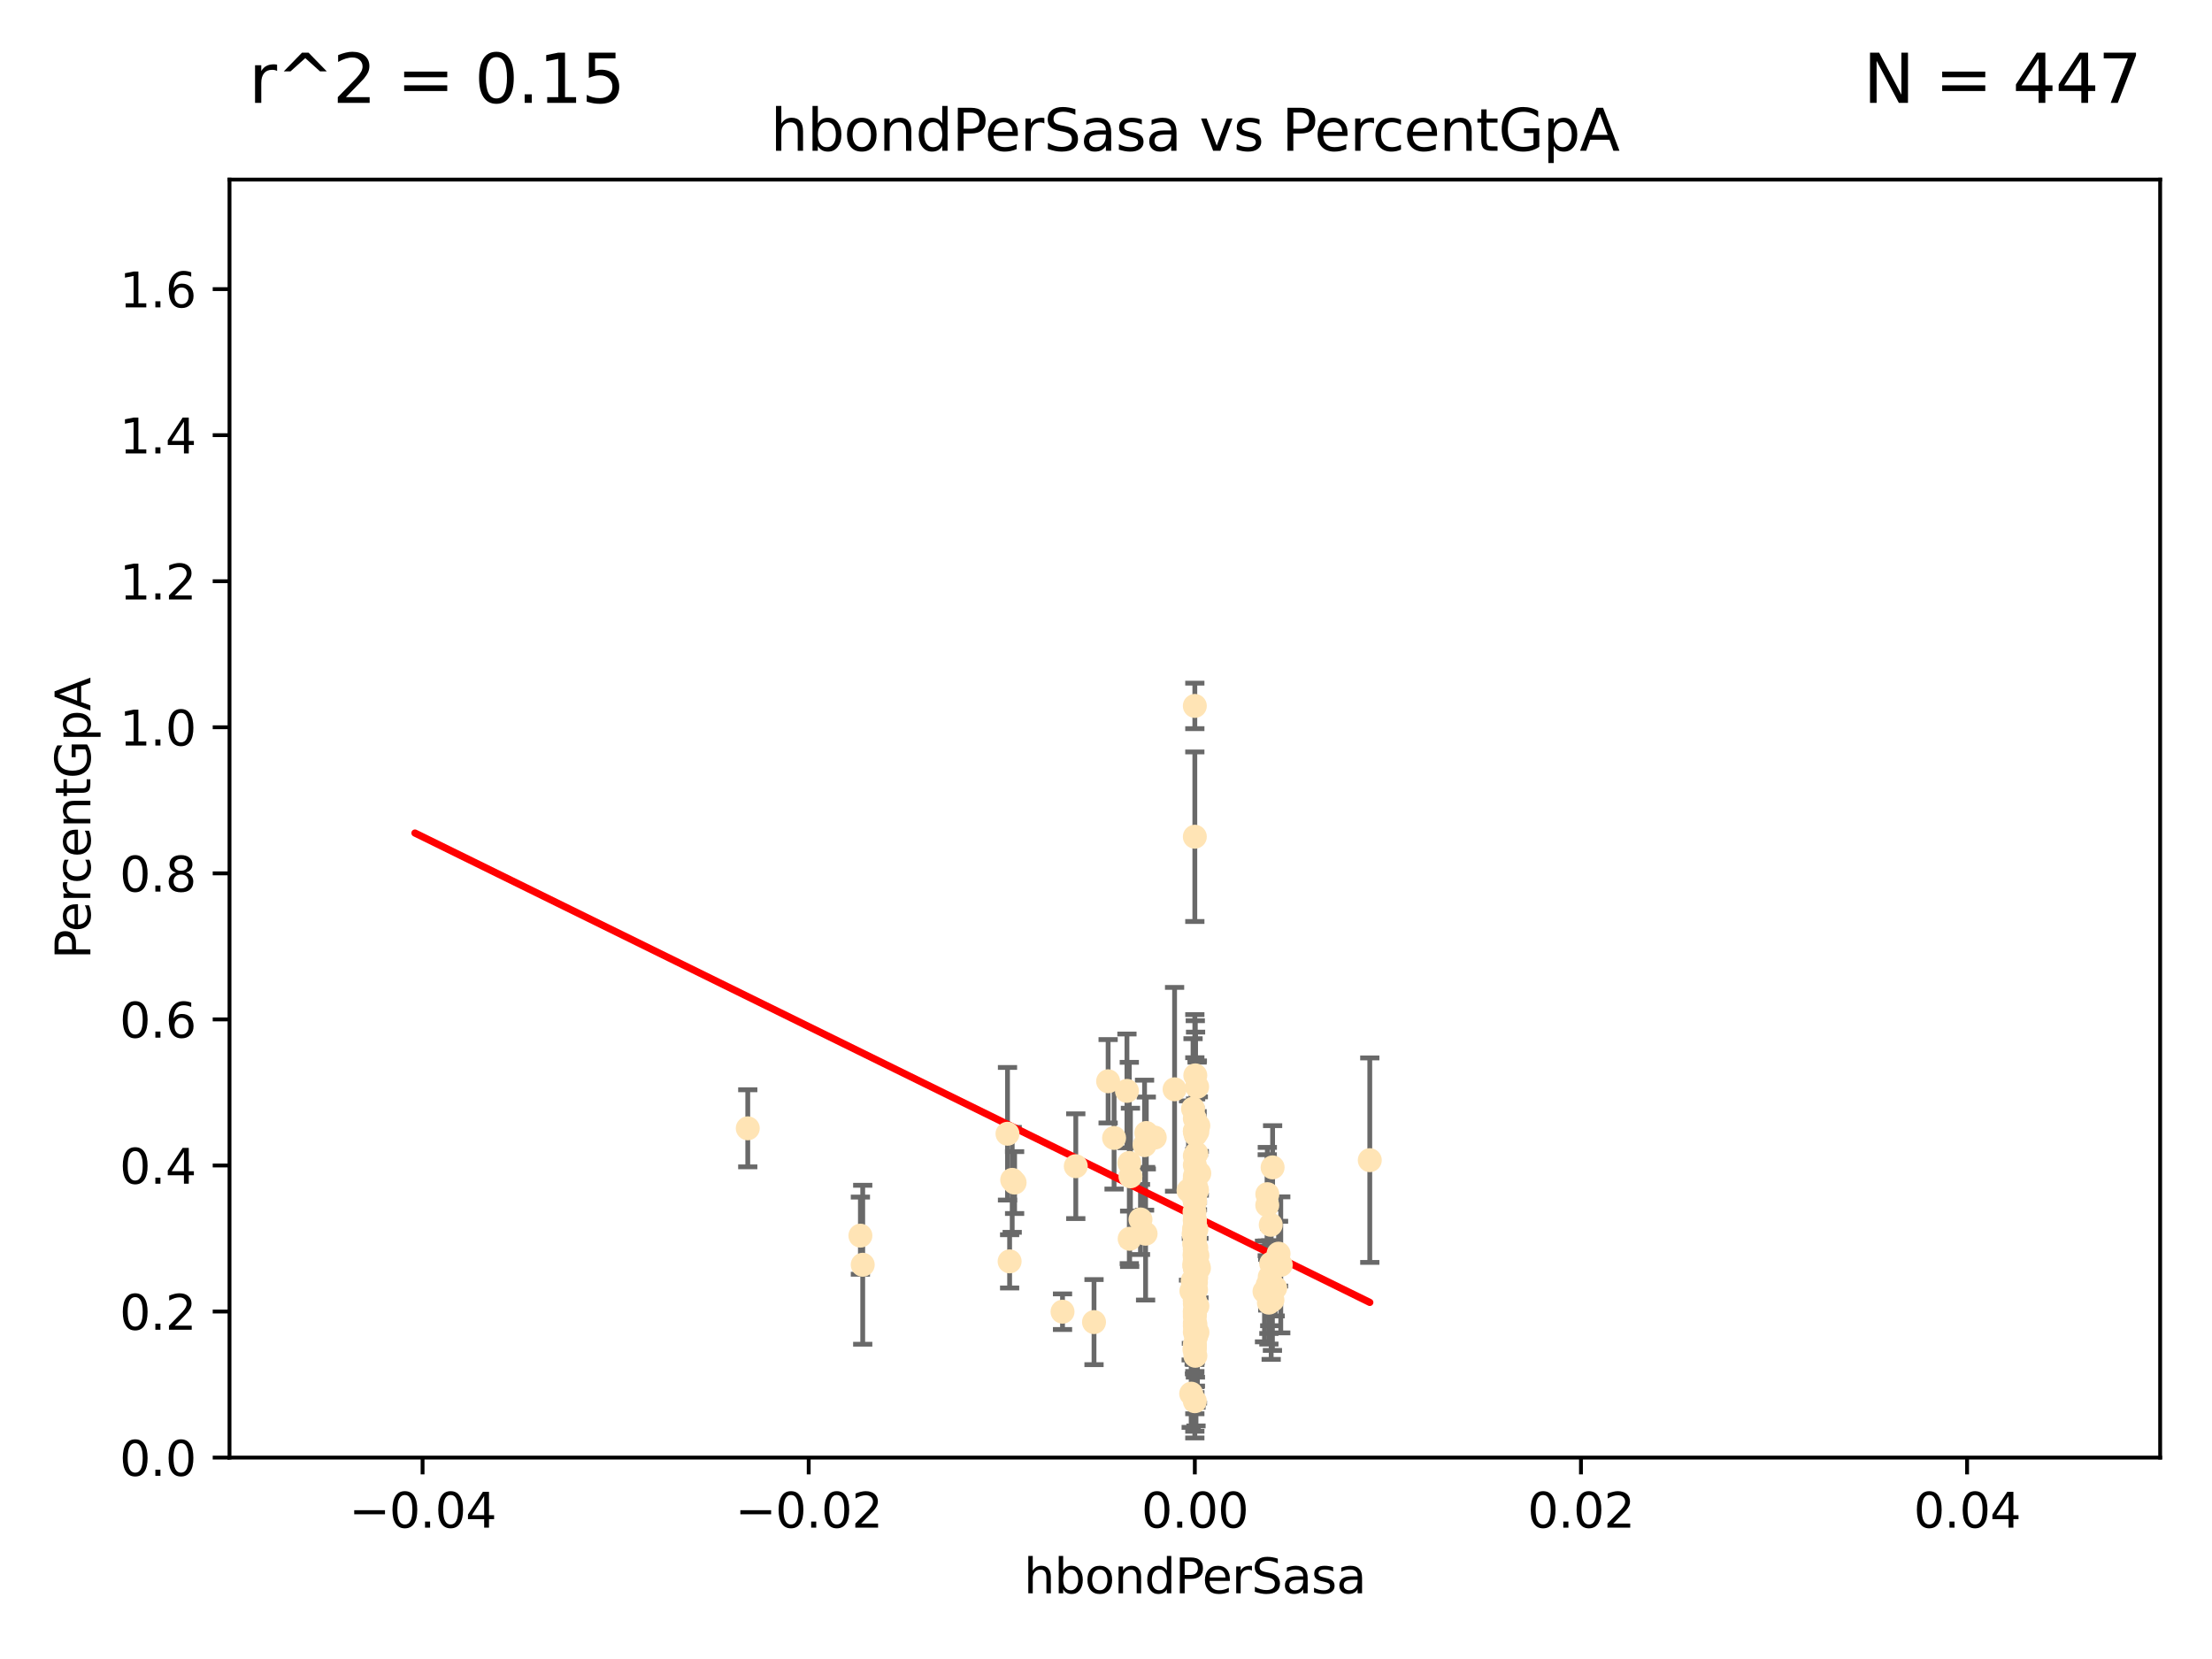 <?xml version="1.0" encoding="utf-8" standalone="no"?>
<!DOCTYPE svg PUBLIC "-//W3C//DTD SVG 1.1//EN"
  "http://www.w3.org/Graphics/SVG/1.1/DTD/svg11.dtd">
<svg xmlns:xlink="http://www.w3.org/1999/xlink" width="460.8pt" height="345.6pt" viewBox="0 0 460.8 345.6" xmlns="http://www.w3.org/2000/svg" version="1.1">
 <defs>
  <style type="text/css">*{stroke-linejoin: round; stroke-linecap: butt}</style>
 </defs>
 <g id="figure_1">
  <g id="patch_1">
   <path d="M 0 345.6 
L 460.8 345.6 
L 460.8 0 
L 0 0 
z
" style="fill: #ffffff"/>
  </g>
  <g id="axes_1">
   <g id="patch_2">
    <path d="M 47.81 303.64 
L 450 303.64 
L 450 37.411 
L 47.81 37.411 
z
" style="fill: #ffffff"/>
   </g>
   <g id="PathCollection_1">
    <defs>
     <path id="m714ff98026" d="M 0 1.118 
C 0.297 1.118 0.581 1 0.791 0.791 
C 1 0.581 1.118 0.297 1.118 0 
C 1.118 -0.297 1 -0.581 0.791 -0.791 
C 0.581 -1 0.297 -1.118 0 -1.118 
C -0.297 -1.118 -0.581 -1 -0.791 -0.791 
C -1 -0.581 -1.118 -0.297 -1.118 0 
C -1.118 0.297 -1 0.581 -0.791 0.791 
C -0.581 1 -0.297 1.118 0 1.118 
z
" style="stroke: #ffe4b5"/>
    </defs>
    <g clip-path="url(#pd725a6077e)">
     <use xlink:href="#m714ff98026" x="248.905" y="255.629" style="fill: #ffe4b5; stroke: #ffe4b5"/>
     <use xlink:href="#m714ff98026" x="249.382" y="226.411" style="fill: #ffe4b5; stroke: #ffe4b5"/>
     <use xlink:href="#m714ff98026" x="248.905" y="233.021" style="fill: #ffe4b5; stroke: #ffe4b5"/>
     <use xlink:href="#m714ff98026" x="238.793" y="236.024" style="fill: #ffe4b5; stroke: #ffe4b5"/>
     <use xlink:href="#m714ff98026" x="248.905" y="240.787" style="fill: #ffe4b5; stroke: #ffe4b5"/>
     <use xlink:href="#m714ff98026" x="248.905" y="147.056" style="fill: #ffe4b5; stroke: #ffe4b5"/>
     <use xlink:href="#m714ff98026" x="230.842" y="225.249" style="fill: #ffe4b5; stroke: #ffe4b5"/>
     <use xlink:href="#m714ff98026" x="238.433" y="238.556" style="fill: #ffe4b5; stroke: #ffe4b5"/>
     <use xlink:href="#m714ff98026" x="179.237" y="257.408" style="fill: #ffe4b5; stroke: #ffe4b5"/>
     <use xlink:href="#m714ff98026" x="232.084" y="237.049" style="fill: #ffe4b5; stroke: #ffe4b5"/>
     <use xlink:href="#m714ff98026" x="249.135" y="267.146" style="fill: #ffe4b5; stroke: #ffe4b5"/>
     <use xlink:href="#m714ff98026" x="249.434" y="272.073" style="fill: #ffe4b5; stroke: #ffe4b5"/>
     <use xlink:href="#m714ff98026" x="238.648" y="257.006" style="fill: #ffe4b5; stroke: #ffe4b5"/>
     <use xlink:href="#m714ff98026" x="248.916" y="250.289" style="fill: #ffe4b5; stroke: #ffe4b5"/>
     <use xlink:href="#m714ff98026" x="237.584" y="254.037" style="fill: #ffe4b5; stroke: #ffe4b5"/>
     <use xlink:href="#m714ff98026" x="249.202" y="259.945" style="fill: #ffe4b5; stroke: #ffe4b5"/>
     <use xlink:href="#m714ff98026" x="249.443" y="261.555" style="fill: #ffe4b5; stroke: #ffe4b5"/>
     <use xlink:href="#m714ff98026" x="248.905" y="256.883" style="fill: #ffe4b5; stroke: #ffe4b5"/>
     <use xlink:href="#m714ff98026" x="249.149" y="278.454" style="fill: #ffe4b5; stroke: #ffe4b5"/>
     <use xlink:href="#m714ff98026" x="249.189" y="266.121" style="fill: #ffe4b5; stroke: #ffe4b5"/>
     <use xlink:href="#m714ff98026" x="224.105" y="242.941" style="fill: #ffe4b5; stroke: #ffe4b5"/>
     <use xlink:href="#m714ff98026" x="248.905" y="257.179" style="fill: #ffe4b5; stroke: #ffe4b5"/>
     <use xlink:href="#m714ff98026" x="235.254" y="242.265" style="fill: #ffe4b5; stroke: #ffe4b5"/>
     <use xlink:href="#m714ff98026" x="264.508" y="266.011" style="fill: #ffe4b5; stroke: #ffe4b5"/>
     <use xlink:href="#m714ff98026" x="209.881" y="236.182" style="fill: #ffe4b5; stroke: #ffe4b5"/>
     <use xlink:href="#m714ff98026" x="248.842" y="252.476" style="fill: #ffe4b5; stroke: #ffe4b5"/>
     <use xlink:href="#m714ff98026" x="248.905" y="250.283" style="fill: #ffe4b5; stroke: #ffe4b5"/>
     <use xlink:href="#m714ff98026" x="265.647" y="268.294" style="fill: #ffe4b5; stroke: #ffe4b5"/>
     <use xlink:href="#m714ff98026" x="248.905" y="280.592" style="fill: #ffe4b5; stroke: #ffe4b5"/>
     <use xlink:href="#m714ff98026" x="264.336" y="271.362" style="fill: #ffe4b5; stroke: #ffe4b5"/>
     <use xlink:href="#m714ff98026" x="249.039" y="256.619" style="fill: #ffe4b5; stroke: #ffe4b5"/>
     <use xlink:href="#m714ff98026" x="249.039" y="248.374" style="fill: #ffe4b5; stroke: #ffe4b5"/>
     <use xlink:href="#m714ff98026" x="248.905" y="254.217" style="fill: #ffe4b5; stroke: #ffe4b5"/>
     <use xlink:href="#m714ff98026" x="249.228" y="256.079" style="fill: #ffe4b5; stroke: #ffe4b5"/>
     <use xlink:href="#m714ff98026" x="248.905" y="250.156" style="fill: #ffe4b5; stroke: #ffe4b5"/>
     <use xlink:href="#m714ff98026" x="211.361" y="246.351" style="fill: #ffe4b5; stroke: #ffe4b5"/>
     <use xlink:href="#m714ff98026" x="248.905" y="260.133" style="fill: #ffe4b5; stroke: #ffe4b5"/>
     <use xlink:href="#m714ff98026" x="264.005" y="248.766" style="fill: #ffe4b5; stroke: #ffe4b5"/>
     <use xlink:href="#m714ff98026" x="248.77" y="259.112" style="fill: #ffe4b5; stroke: #ffe4b5"/>
     <use xlink:href="#m714ff98026" x="248.905" y="267.291" style="fill: #ffe4b5; stroke: #ffe4b5"/>
     <use xlink:href="#m714ff98026" x="249.832" y="244.425" style="fill: #ffe4b5; stroke: #ffe4b5"/>
     <use xlink:href="#m714ff98026" x="248.905" y="254.013" style="fill: #ffe4b5; stroke: #ffe4b5"/>
     <use xlink:href="#m714ff98026" x="285.351" y="241.685" style="fill: #ffe4b5; stroke: #ffe4b5"/>
     <use xlink:href="#m714ff98026" x="248.905" y="266.966" style="fill: #ffe4b5; stroke: #ffe4b5"/>
     <use xlink:href="#m714ff98026" x="248.905" y="273.113" style="fill: #ffe4b5; stroke: #ffe4b5"/>
     <use xlink:href="#m714ff98026" x="248.876" y="245.794" style="fill: #ffe4b5; stroke: #ffe4b5"/>
     <use xlink:href="#m714ff98026" x="248.905" y="280.798" style="fill: #ffe4b5; stroke: #ffe4b5"/>
     <use xlink:href="#m714ff98026" x="248.905" y="260.314" style="fill: #ffe4b5; stroke: #ffe4b5"/>
     <use xlink:href="#m714ff98026" x="248.853" y="261.474" style="fill: #ffe4b5; stroke: #ffe4b5"/>
     <use xlink:href="#m714ff98026" x="249.631" y="234.499" style="fill: #ffe4b5; stroke: #ffe4b5"/>
     <use xlink:href="#m714ff98026" x="248.905" y="276.213" style="fill: #ffe4b5; stroke: #ffe4b5"/>
     <use xlink:href="#m714ff98026" x="248.905" y="270.942" style="fill: #ffe4b5; stroke: #ffe4b5"/>
     <use xlink:href="#m714ff98026" x="266.346" y="261.159" style="fill: #ffe4b5; stroke: #ffe4b5"/>
     <use xlink:href="#m714ff98026" x="248.905" y="280.225" style="fill: #ffe4b5; stroke: #ffe4b5"/>
     <use xlink:href="#m714ff98026" x="265.07" y="270.815" style="fill: #ffe4b5; stroke: #ffe4b5"/>
     <use xlink:href="#m714ff98026" x="248.905" y="249.368" style="fill: #ffe4b5; stroke: #ffe4b5"/>
     <use xlink:href="#m714ff98026" x="248.905" y="250.219" style="fill: #ffe4b5; stroke: #ffe4b5"/>
     <use xlink:href="#m714ff98026" x="249.025" y="275.875" style="fill: #ffe4b5; stroke: #ffe4b5"/>
     <use xlink:href="#m714ff98026" x="248.905" y="262.689" style="fill: #ffe4b5; stroke: #ffe4b5"/>
     <use xlink:href="#m714ff98026" x="249.205" y="264.76" style="fill: #ffe4b5; stroke: #ffe4b5"/>
     <use xlink:href="#m714ff98026" x="265.108" y="243.187" style="fill: #ffe4b5; stroke: #ffe4b5"/>
     <use xlink:href="#m714ff98026" x="248.905" y="235.695" style="fill: #ffe4b5; stroke: #ffe4b5"/>
     <use xlink:href="#m714ff98026" x="248.656" y="257.072" style="fill: #ffe4b5; stroke: #ffe4b5"/>
     <use xlink:href="#m714ff98026" x="248.189" y="268.929" style="fill: #ffe4b5; stroke: #ffe4b5"/>
     <use xlink:href="#m714ff98026" x="249.449" y="277.551" style="fill: #ffe4b5; stroke: #ffe4b5"/>
     <use xlink:href="#m714ff98026" x="248.905" y="261.429" style="fill: #ffe4b5; stroke: #ffe4b5"/>
     <use xlink:href="#m714ff98026" x="235.489" y="245.048" style="fill: #ffe4b5; stroke: #ffe4b5"/>
     <use xlink:href="#m714ff98026" x="240.558" y="236.977" style="fill: #ffe4b5; stroke: #ffe4b5"/>
     <use xlink:href="#m714ff98026" x="248.905" y="235.615" style="fill: #ffe4b5; stroke: #ffe4b5"/>
     <use xlink:href="#m714ff98026" x="248.905" y="277.511" style="fill: #ffe4b5; stroke: #ffe4b5"/>
     <use xlink:href="#m714ff98026" x="248.766" y="263.511" style="fill: #ffe4b5; stroke: #ffe4b5"/>
     <use xlink:href="#m714ff98026" x="248.905" y="264.074" style="fill: #ffe4b5; stroke: #ffe4b5"/>
     <use xlink:href="#m714ff98026" x="248.532" y="230.974" style="fill: #ffe4b5; stroke: #ffe4b5"/>
     <use xlink:href="#m714ff98026" x="249.586" y="263.623" style="fill: #ffe4b5; stroke: #ffe4b5"/>
     <use xlink:href="#m714ff98026" x="244.687" y="226.92" style="fill: #ffe4b5; stroke: #ffe4b5"/>
     <use xlink:href="#m714ff98026" x="248.905" y="273.317" style="fill: #ffe4b5; stroke: #ffe4b5"/>
     <use xlink:href="#m714ff98026" x="248.905" y="264.148" style="fill: #ffe4b5; stroke: #ffe4b5"/>
     <use xlink:href="#m714ff98026" x="248.905" y="264.031" style="fill: #ffe4b5; stroke: #ffe4b5"/>
     <use xlink:href="#m714ff98026" x="264.094" y="267.635" style="fill: #ffe4b5; stroke: #ffe4b5"/>
     <use xlink:href="#m714ff98026" x="248.905" y="270.997" style="fill: #ffe4b5; stroke: #ffe4b5"/>
     <use xlink:href="#m714ff98026" x="248.813" y="249.862" style="fill: #ffe4b5; stroke: #ffe4b5"/>
     <use xlink:href="#m714ff98026" x="249.107" y="263.927" style="fill: #ffe4b5; stroke: #ffe4b5"/>
     <use xlink:href="#m714ff98026" x="248.145" y="290.323" style="fill: #ffe4b5; stroke: #ffe4b5"/>
     <use xlink:href="#m714ff98026" x="248.833" y="281.157" style="fill: #ffe4b5; stroke: #ffe4b5"/>
     <use xlink:href="#m714ff98026" x="248.905" y="266.582" style="fill: #ffe4b5; stroke: #ffe4b5"/>
     <use xlink:href="#m714ff98026" x="248.905" y="262.579" style="fill: #ffe4b5; stroke: #ffe4b5"/>
     <use xlink:href="#m714ff98026" x="248.905" y="174.301" style="fill: #ffe4b5; stroke: #ffe4b5"/>
     <use xlink:href="#m714ff98026" x="248.905" y="266.085" style="fill: #ffe4b5; stroke: #ffe4b5"/>
     <use xlink:href="#m714ff98026" x="248.905" y="258.897" style="fill: #ffe4b5; stroke: #ffe4b5"/>
     <use xlink:href="#m714ff98026" x="248.905" y="266.38" style="fill: #ffe4b5; stroke: #ffe4b5"/>
     <use xlink:href="#m714ff98026" x="155.773" y="235.05" style="fill: #ffe4b5; stroke: #ffe4b5"/>
     <use xlink:href="#m714ff98026" x="263.419" y="269.032" style="fill: #ffe4b5; stroke: #ffe4b5"/>
     <use xlink:href="#m714ff98026" x="264.33" y="268.709" style="fill: #ffe4b5; stroke: #ffe4b5"/>
     <use xlink:href="#m714ff98026" x="210.86" y="245.785" style="fill: #ffe4b5; stroke: #ffe4b5"/>
     <use xlink:href="#m714ff98026" x="248.905" y="262.072" style="fill: #ffe4b5; stroke: #ffe4b5"/>
     <use xlink:href="#m714ff98026" x="248.905" y="271.608" style="fill: #ffe4b5; stroke: #ffe4b5"/>
     <use xlink:href="#m714ff98026" x="249.057" y="236.359" style="fill: #ffe4b5; stroke: #ffe4b5"/>
     <use xlink:href="#m714ff98026" x="248.905" y="258.03" style="fill: #ffe4b5; stroke: #ffe4b5"/>
     <use xlink:href="#m714ff98026" x="249.762" y="264.173" style="fill: #ffe4b5; stroke: #ffe4b5"/>
     <use xlink:href="#m714ff98026" x="234.763" y="227.252" style="fill: #ffe4b5; stroke: #ffe4b5"/>
     <use xlink:href="#m714ff98026" x="249.429" y="235.745" style="fill: #ffe4b5; stroke: #ffe4b5"/>
     <use xlink:href="#m714ff98026" x="248.905" y="260.898" style="fill: #ffe4b5; stroke: #ffe4b5"/>
     <use xlink:href="#m714ff98026" x="248.905" y="257.002" style="fill: #ffe4b5; stroke: #ffe4b5"/>
     <use xlink:href="#m714ff98026" x="249.001" y="224.019" style="fill: #ffe4b5; stroke: #ffe4b5"/>
     <use xlink:href="#m714ff98026" x="235.327" y="258.061" style="fill: #ffe4b5; stroke: #ffe4b5"/>
     <use xlink:href="#m714ff98026" x="248.905" y="291.9" style="fill: #ffe4b5; stroke: #ffe4b5"/>
     <use xlink:href="#m714ff98026" x="210.323" y="262.765" style="fill: #ffe4b5; stroke: #ffe4b5"/>
     <use xlink:href="#m714ff98026" x="248.91" y="255.534" style="fill: #ffe4b5; stroke: #ffe4b5"/>
     <use xlink:href="#m714ff98026" x="179.721" y="263.471" style="fill: #ffe4b5; stroke: #ffe4b5"/>
     <use xlink:href="#m714ff98026" x="249.289" y="247.753" style="fill: #ffe4b5; stroke: #ffe4b5"/>
     <use xlink:href="#m714ff98026" x="248.761" y="255.921" style="fill: #ffe4b5; stroke: #ffe4b5"/>
     <use xlink:href="#m714ff98026" x="249.239" y="244.603" style="fill: #ffe4b5; stroke: #ffe4b5"/>
     <use xlink:href="#m714ff98026" x="248.905" y="275.649" style="fill: #ffe4b5; stroke: #ffe4b5"/>
     <use xlink:href="#m714ff98026" x="248.905" y="273.715" style="fill: #ffe4b5; stroke: #ffe4b5"/>
     <use xlink:href="#m714ff98026" x="249.16" y="268.685" style="fill: #ffe4b5; stroke: #ffe4b5"/>
     <use xlink:href="#m714ff98026" x="248.461" y="266.809" style="fill: #ffe4b5; stroke: #ffe4b5"/>
     <use xlink:href="#m714ff98026" x="264.719" y="255.142" style="fill: #ffe4b5; stroke: #ffe4b5"/>
     <use xlink:href="#m714ff98026" x="266.806" y="263.501" style="fill: #ffe4b5; stroke: #ffe4b5"/>
     <use xlink:href="#m714ff98026" x="248.905" y="280.144" style="fill: #ffe4b5; stroke: #ffe4b5"/>
     <use xlink:href="#m714ff98026" x="264.809" y="263.219" style="fill: #ffe4b5; stroke: #ffe4b5"/>
     <use xlink:href="#m714ff98026" x="249.064" y="246.911" style="fill: #ffe4b5; stroke: #ffe4b5"/>
     <use xlink:href="#m714ff98026" x="249.22" y="240.283" style="fill: #ffe4b5; stroke: #ffe4b5"/>
     <use xlink:href="#m714ff98026" x="248.905" y="254.39" style="fill: #ffe4b5; stroke: #ffe4b5"/>
     <use xlink:href="#m714ff98026" x="247.588" y="248.009" style="fill: #ffe4b5; stroke: #ffe4b5"/>
     <use xlink:href="#m714ff98026" x="248.905" y="245.625" style="fill: #ffe4b5; stroke: #ffe4b5"/>
     <use xlink:href="#m714ff98026" x="227.904" y="275.418" style="fill: #ffe4b5; stroke: #ffe4b5"/>
     <use xlink:href="#m714ff98026" x="248.905" y="256.25" style="fill: #ffe4b5; stroke: #ffe4b5"/>
     <use xlink:href="#m714ff98026" x="248.905" y="274.226" style="fill: #ffe4b5; stroke: #ffe4b5"/>
     <use xlink:href="#m714ff98026" x="263.992" y="251.06" style="fill: #ffe4b5; stroke: #ffe4b5"/>
     <use xlink:href="#m714ff98026" x="249.357" y="247.993" style="fill: #ffe4b5; stroke: #ffe4b5"/>
     <use xlink:href="#m714ff98026" x="248.905" y="242.696" style="fill: #ffe4b5; stroke: #ffe4b5"/>
     <use xlink:href="#m714ff98026" x="248.905" y="245.033" style="fill: #ffe4b5; stroke: #ffe4b5"/>
     <use xlink:href="#m714ff98026" x="249.15" y="277.773" style="fill: #ffe4b5; stroke: #ffe4b5"/>
     <use xlink:href="#m714ff98026" x="249.017" y="282.435" style="fill: #ffe4b5; stroke: #ffe4b5"/>
     <use xlink:href="#m714ff98026" x="221.343" y="273.251" style="fill: #ffe4b5; stroke: #ffe4b5"/>
    </g>
   </g>
   <g id="matplotlib.axis_1">
    <g id="xtick_1">
     <g id="line2d_1">
      <defs>
       <path id="m6996265c50" d="M 0 0 
L 0 3.5 
" style="stroke: #000000; stroke-width: 0.8"/>
      </defs>
      <g>
       <use xlink:href="#m6996265c50" x="88.029" y="303.64" style="stroke: #000000; stroke-width: 0.8"/>
      </g>
     </g>
     <g id="text_1">
      <!-- −0.04 -->
      <g transform="translate(72.706 318.238)scale(0.1 -0.1)">
       <defs>
        <path id="DejaVuSans-2212" d="M 678 2272 
L 4684 2272 
L 4684 1741 
L 678 1741 
L 678 2272 
z
" transform="scale(0.016)"/>
        <path id="DejaVuSans-30" d="M 2034 4250 
Q 1547 4250 1301 3770 
Q 1056 3291 1056 2328 
Q 1056 1369 1301 889 
Q 1547 409 2034 409 
Q 2525 409 2770 889 
Q 3016 1369 3016 2328 
Q 3016 3291 2770 3770 
Q 2525 4250 2034 4250 
z
M 2034 4750 
Q 2819 4750 3233 4129 
Q 3647 3509 3647 2328 
Q 3647 1150 3233 529 
Q 2819 -91 2034 -91 
Q 1250 -91 836 529 
Q 422 1150 422 2328 
Q 422 3509 836 4129 
Q 1250 4750 2034 4750 
z
" transform="scale(0.016)"/>
        <path id="DejaVuSans-2e" d="M 684 794 
L 1344 794 
L 1344 0 
L 684 0 
L 684 794 
z
" transform="scale(0.016)"/>
        <path id="DejaVuSans-34" d="M 2419 4116 
L 825 1625 
L 2419 1625 
L 2419 4116 
z
M 2253 4666 
L 3047 4666 
L 3047 1625 
L 3713 1625 
L 3713 1100 
L 3047 1100 
L 3047 0 
L 2419 0 
L 2419 1100 
L 313 1100 
L 313 1709 
L 2253 4666 
z
" transform="scale(0.016)"/>
       </defs>
       <use xlink:href="#DejaVuSans-2212"/>
       <use xlink:href="#DejaVuSans-30" x="83.789"/>
       <use xlink:href="#DejaVuSans-2e" x="147.412"/>
       <use xlink:href="#DejaVuSans-30" x="179.199"/>
       <use xlink:href="#DejaVuSans-34" x="242.822"/>
      </g>
     </g>
    </g>
    <g id="xtick_2">
     <g id="line2d_2">
      <g>
       <use xlink:href="#m6996265c50" x="168.467" y="303.64" style="stroke: #000000; stroke-width: 0.8"/>
      </g>
     </g>
     <g id="text_2">
      <!-- −0.02 -->
      <g transform="translate(153.144 318.238)scale(0.1 -0.1)">
       <defs>
        <path id="DejaVuSans-32" d="M 1228 531 
L 3431 531 
L 3431 0 
L 469 0 
L 469 531 
Q 828 903 1448 1529 
Q 2069 2156 2228 2338 
Q 2531 2678 2651 2914 
Q 2772 3150 2772 3378 
Q 2772 3750 2511 3984 
Q 2250 4219 1831 4219 
Q 1534 4219 1204 4116 
Q 875 4013 500 3803 
L 500 4441 
Q 881 4594 1212 4672 
Q 1544 4750 1819 4750 
Q 2544 4750 2975 4387 
Q 3406 4025 3406 3419 
Q 3406 3131 3298 2873 
Q 3191 2616 2906 2266 
Q 2828 2175 2409 1742 
Q 1991 1309 1228 531 
z
" transform="scale(0.016)"/>
       </defs>
       <use xlink:href="#DejaVuSans-2212"/>
       <use xlink:href="#DejaVuSans-30" x="83.789"/>
       <use xlink:href="#DejaVuSans-2e" x="147.412"/>
       <use xlink:href="#DejaVuSans-30" x="179.199"/>
       <use xlink:href="#DejaVuSans-32" x="242.822"/>
      </g>
     </g>
    </g>
    <g id="xtick_3">
     <g id="line2d_3">
      <g>
       <use xlink:href="#m6996265c50" x="248.905" y="303.64" style="stroke: #000000; stroke-width: 0.8"/>
      </g>
     </g>
     <g id="text_3">
      <!-- 0.00 -->
      <g transform="translate(237.772 318.238)scale(0.1 -0.1)">
       <use xlink:href="#DejaVuSans-30"/>
       <use xlink:href="#DejaVuSans-2e" x="63.623"/>
       <use xlink:href="#DejaVuSans-30" x="95.41"/>
       <use xlink:href="#DejaVuSans-30" x="159.033"/>
      </g>
     </g>
    </g>
    <g id="xtick_4">
     <g id="line2d_4">
      <g>
       <use xlink:href="#m6996265c50" x="329.343" y="303.64" style="stroke: #000000; stroke-width: 0.8"/>
      </g>
     </g>
     <g id="text_4">
      <!-- 0.02 -->
      <g transform="translate(318.21 318.238)scale(0.1 -0.1)">
       <use xlink:href="#DejaVuSans-30"/>
       <use xlink:href="#DejaVuSans-2e" x="63.623"/>
       <use xlink:href="#DejaVuSans-30" x="95.41"/>
       <use xlink:href="#DejaVuSans-32" x="159.033"/>
      </g>
     </g>
    </g>
    <g id="xtick_5">
     <g id="line2d_5">
      <g>
       <use xlink:href="#m6996265c50" x="409.781" y="303.64" style="stroke: #000000; stroke-width: 0.8"/>
      </g>
     </g>
     <g id="text_5">
      <!-- 0.04 -->
      <g transform="translate(398.648 318.238)scale(0.1 -0.1)">
       <use xlink:href="#DejaVuSans-30"/>
       <use xlink:href="#DejaVuSans-2e" x="63.623"/>
       <use xlink:href="#DejaVuSans-30" x="95.41"/>
       <use xlink:href="#DejaVuSans-34" x="159.033"/>
      </g>
     </g>
    </g>
    <g id="text_6">
     <!-- hbondPerSasa -->
     <g transform="translate(213.287 331.917)scale(0.1 -0.1)">
      <defs>
       <path id="DejaVuSans-68" d="M 3513 2113 
L 3513 0 
L 2938 0 
L 2938 2094 
Q 2938 2591 2744 2837 
Q 2550 3084 2163 3084 
Q 1697 3084 1428 2787 
Q 1159 2491 1159 1978 
L 1159 0 
L 581 0 
L 581 4863 
L 1159 4863 
L 1159 2956 
Q 1366 3272 1645 3428 
Q 1925 3584 2291 3584 
Q 2894 3584 3203 3211 
Q 3513 2838 3513 2113 
z
" transform="scale(0.016)"/>
       <path id="DejaVuSans-62" d="M 3116 1747 
Q 3116 2381 2855 2742 
Q 2594 3103 2138 3103 
Q 1681 3103 1420 2742 
Q 1159 2381 1159 1747 
Q 1159 1113 1420 752 
Q 1681 391 2138 391 
Q 2594 391 2855 752 
Q 3116 1113 3116 1747 
z
M 1159 2969 
Q 1341 3281 1617 3432 
Q 1894 3584 2278 3584 
Q 2916 3584 3314 3078 
Q 3713 2572 3713 1747 
Q 3713 922 3314 415 
Q 2916 -91 2278 -91 
Q 1894 -91 1617 61 
Q 1341 213 1159 525 
L 1159 0 
L 581 0 
L 581 4863 
L 1159 4863 
L 1159 2969 
z
" transform="scale(0.016)"/>
       <path id="DejaVuSans-6f" d="M 1959 3097 
Q 1497 3097 1228 2736 
Q 959 2375 959 1747 
Q 959 1119 1226 758 
Q 1494 397 1959 397 
Q 2419 397 2687 759 
Q 2956 1122 2956 1747 
Q 2956 2369 2687 2733 
Q 2419 3097 1959 3097 
z
M 1959 3584 
Q 2709 3584 3137 3096 
Q 3566 2609 3566 1747 
Q 3566 888 3137 398 
Q 2709 -91 1959 -91 
Q 1206 -91 779 398 
Q 353 888 353 1747 
Q 353 2609 779 3096 
Q 1206 3584 1959 3584 
z
" transform="scale(0.016)"/>
       <path id="DejaVuSans-6e" d="M 3513 2113 
L 3513 0 
L 2938 0 
L 2938 2094 
Q 2938 2591 2744 2837 
Q 2550 3084 2163 3084 
Q 1697 3084 1428 2787 
Q 1159 2491 1159 1978 
L 1159 0 
L 581 0 
L 581 3500 
L 1159 3500 
L 1159 2956 
Q 1366 3272 1645 3428 
Q 1925 3584 2291 3584 
Q 2894 3584 3203 3211 
Q 3513 2838 3513 2113 
z
" transform="scale(0.016)"/>
       <path id="DejaVuSans-64" d="M 2906 2969 
L 2906 4863 
L 3481 4863 
L 3481 0 
L 2906 0 
L 2906 525 
Q 2725 213 2448 61 
Q 2172 -91 1784 -91 
Q 1150 -91 751 415 
Q 353 922 353 1747 
Q 353 2572 751 3078 
Q 1150 3584 1784 3584 
Q 2172 3584 2448 3432 
Q 2725 3281 2906 2969 
z
M 947 1747 
Q 947 1113 1208 752 
Q 1469 391 1925 391 
Q 2381 391 2643 752 
Q 2906 1113 2906 1747 
Q 2906 2381 2643 2742 
Q 2381 3103 1925 3103 
Q 1469 3103 1208 2742 
Q 947 2381 947 1747 
z
" transform="scale(0.016)"/>
       <path id="DejaVuSans-50" d="M 1259 4147 
L 1259 2394 
L 2053 2394 
Q 2494 2394 2734 2622 
Q 2975 2850 2975 3272 
Q 2975 3691 2734 3919 
Q 2494 4147 2053 4147 
L 1259 4147 
z
M 628 4666 
L 2053 4666 
Q 2838 4666 3239 4311 
Q 3641 3956 3641 3272 
Q 3641 2581 3239 2228 
Q 2838 1875 2053 1875 
L 1259 1875 
L 1259 0 
L 628 0 
L 628 4666 
z
" transform="scale(0.016)"/>
       <path id="DejaVuSans-65" d="M 3597 1894 
L 3597 1613 
L 953 1613 
Q 991 1019 1311 708 
Q 1631 397 2203 397 
Q 2534 397 2845 478 
Q 3156 559 3463 722 
L 3463 178 
Q 3153 47 2828 -22 
Q 2503 -91 2169 -91 
Q 1331 -91 842 396 
Q 353 884 353 1716 
Q 353 2575 817 3079 
Q 1281 3584 2069 3584 
Q 2775 3584 3186 3129 
Q 3597 2675 3597 1894 
z
M 3022 2063 
Q 3016 2534 2758 2815 
Q 2500 3097 2075 3097 
Q 1594 3097 1305 2825 
Q 1016 2553 972 2059 
L 3022 2063 
z
" transform="scale(0.016)"/>
       <path id="DejaVuSans-72" d="M 2631 2963 
Q 2534 3019 2420 3045 
Q 2306 3072 2169 3072 
Q 1681 3072 1420 2755 
Q 1159 2438 1159 1844 
L 1159 0 
L 581 0 
L 581 3500 
L 1159 3500 
L 1159 2956 
Q 1341 3275 1631 3429 
Q 1922 3584 2338 3584 
Q 2397 3584 2469 3576 
Q 2541 3569 2628 3553 
L 2631 2963 
z
" transform="scale(0.016)"/>
       <path id="DejaVuSans-53" d="M 3425 4513 
L 3425 3897 
Q 3066 4069 2747 4153 
Q 2428 4238 2131 4238 
Q 1616 4238 1336 4038 
Q 1056 3838 1056 3469 
Q 1056 3159 1242 3001 
Q 1428 2844 1947 2747 
L 2328 2669 
Q 3034 2534 3370 2195 
Q 3706 1856 3706 1288 
Q 3706 609 3251 259 
Q 2797 -91 1919 -91 
Q 1588 -91 1214 -16 
Q 841 59 441 206 
L 441 856 
Q 825 641 1194 531 
Q 1563 422 1919 422 
Q 2459 422 2753 634 
Q 3047 847 3047 1241 
Q 3047 1584 2836 1778 
Q 2625 1972 2144 2069 
L 1759 2144 
Q 1053 2284 737 2584 
Q 422 2884 422 3419 
Q 422 4038 858 4394 
Q 1294 4750 2059 4750 
Q 2388 4750 2728 4690 
Q 3069 4631 3425 4513 
z
" transform="scale(0.016)"/>
       <path id="DejaVuSans-61" d="M 2194 1759 
Q 1497 1759 1228 1600 
Q 959 1441 959 1056 
Q 959 750 1161 570 
Q 1363 391 1709 391 
Q 2188 391 2477 730 
Q 2766 1069 2766 1631 
L 2766 1759 
L 2194 1759 
z
M 3341 1997 
L 3341 0 
L 2766 0 
L 2766 531 
Q 2569 213 2275 61 
Q 1981 -91 1556 -91 
Q 1019 -91 701 211 
Q 384 513 384 1019 
Q 384 1609 779 1909 
Q 1175 2209 1959 2209 
L 2766 2209 
L 2766 2266 
Q 2766 2663 2505 2880 
Q 2244 3097 1772 3097 
Q 1472 3097 1187 3025 
Q 903 2953 641 2809 
L 641 3341 
Q 956 3463 1253 3523 
Q 1550 3584 1831 3584 
Q 2591 3584 2966 3190 
Q 3341 2797 3341 1997 
z
" transform="scale(0.016)"/>
       <path id="DejaVuSans-73" d="M 2834 3397 
L 2834 2853 
Q 2591 2978 2328 3040 
Q 2066 3103 1784 3103 
Q 1356 3103 1142 2972 
Q 928 2841 928 2578 
Q 928 2378 1081 2264 
Q 1234 2150 1697 2047 
L 1894 2003 
Q 2506 1872 2764 1633 
Q 3022 1394 3022 966 
Q 3022 478 2636 193 
Q 2250 -91 1575 -91 
Q 1294 -91 989 -36 
Q 684 19 347 128 
L 347 722 
Q 666 556 975 473 
Q 1284 391 1588 391 
Q 1994 391 2212 530 
Q 2431 669 2431 922 
Q 2431 1156 2273 1281 
Q 2116 1406 1581 1522 
L 1381 1569 
Q 847 1681 609 1914 
Q 372 2147 372 2553 
Q 372 3047 722 3315 
Q 1072 3584 1716 3584 
Q 2034 3584 2315 3537 
Q 2597 3491 2834 3397 
z
" transform="scale(0.016)"/>
      </defs>
      <use xlink:href="#DejaVuSans-68"/>
      <use xlink:href="#DejaVuSans-62" x="63.379"/>
      <use xlink:href="#DejaVuSans-6f" x="126.855"/>
      <use xlink:href="#DejaVuSans-6e" x="188.037"/>
      <use xlink:href="#DejaVuSans-64" x="251.416"/>
      <use xlink:href="#DejaVuSans-50" x="314.893"/>
      <use xlink:href="#DejaVuSans-65" x="371.57"/>
      <use xlink:href="#DejaVuSans-72" x="433.094"/>
      <use xlink:href="#DejaVuSans-53" x="474.207"/>
      <use xlink:href="#DejaVuSans-61" x="537.684"/>
      <use xlink:href="#DejaVuSans-73" x="598.963"/>
      <use xlink:href="#DejaVuSans-61" x="651.062"/>
     </g>
    </g>
   </g>
   <g id="matplotlib.axis_2">
    <g id="ytick_1">
     <g id="line2d_6">
      <defs>
       <path id="mbefd2412c2" d="M 0 0 
L -3.5 0 
" style="stroke: #000000; stroke-width: 0.8"/>
      </defs>
      <g>
       <use xlink:href="#mbefd2412c2" x="47.81" y="303.64" style="stroke: #000000; stroke-width: 0.8"/>
      </g>
     </g>
     <g id="text_7">
      <!-- 0.0 -->
      <g transform="translate(24.907 307.439)scale(0.1 -0.1)">
       <use xlink:href="#DejaVuSans-30"/>
       <use xlink:href="#DejaVuSans-2e" x="63.623"/>
       <use xlink:href="#DejaVuSans-30" x="95.41"/>
      </g>
     </g>
    </g>
    <g id="ytick_2">
     <g id="line2d_7">
      <g>
       <use xlink:href="#mbefd2412c2" x="47.81" y="273.214" style="stroke: #000000; stroke-width: 0.8"/>
      </g>
     </g>
     <g id="text_8">
      <!-- 0.2 -->
      <g transform="translate(24.907 277.013)scale(0.1 -0.1)">
       <use xlink:href="#DejaVuSans-30"/>
       <use xlink:href="#DejaVuSans-2e" x="63.623"/>
       <use xlink:href="#DejaVuSans-32" x="95.41"/>
      </g>
     </g>
    </g>
    <g id="ytick_3">
     <g id="line2d_8">
      <g>
       <use xlink:href="#mbefd2412c2" x="47.81" y="242.788" style="stroke: #000000; stroke-width: 0.8"/>
      </g>
     </g>
     <g id="text_9">
      <!-- 0.4 -->
      <g transform="translate(24.907 246.587)scale(0.1 -0.1)">
       <use xlink:href="#DejaVuSans-30"/>
       <use xlink:href="#DejaVuSans-2e" x="63.623"/>
       <use xlink:href="#DejaVuSans-34" x="95.41"/>
      </g>
     </g>
    </g>
    <g id="ytick_4">
     <g id="line2d_9">
      <g>
       <use xlink:href="#mbefd2412c2" x="47.81" y="212.362" style="stroke: #000000; stroke-width: 0.8"/>
      </g>
     </g>
     <g id="text_10">
      <!-- 0.6 -->
      <g transform="translate(24.907 216.161)scale(0.1 -0.1)">
       <defs>
        <path id="DejaVuSans-36" d="M 2113 2584 
Q 1688 2584 1439 2293 
Q 1191 2003 1191 1497 
Q 1191 994 1439 701 
Q 1688 409 2113 409 
Q 2538 409 2786 701 
Q 3034 994 3034 1497 
Q 3034 2003 2786 2293 
Q 2538 2584 2113 2584 
z
M 3366 4563 
L 3366 3988 
Q 3128 4100 2886 4159 
Q 2644 4219 2406 4219 
Q 1781 4219 1451 3797 
Q 1122 3375 1075 2522 
Q 1259 2794 1537 2939 
Q 1816 3084 2150 3084 
Q 2853 3084 3261 2657 
Q 3669 2231 3669 1497 
Q 3669 778 3244 343 
Q 2819 -91 2113 -91 
Q 1303 -91 875 529 
Q 447 1150 447 2328 
Q 447 3434 972 4092 
Q 1497 4750 2381 4750 
Q 2619 4750 2861 4703 
Q 3103 4656 3366 4563 
z
" transform="scale(0.016)"/>
       </defs>
       <use xlink:href="#DejaVuSans-30"/>
       <use xlink:href="#DejaVuSans-2e" x="63.623"/>
       <use xlink:href="#DejaVuSans-36" x="95.41"/>
      </g>
     </g>
    </g>
    <g id="ytick_5">
     <g id="line2d_10">
      <g>
       <use xlink:href="#mbefd2412c2" x="47.81" y="181.935" style="stroke: #000000; stroke-width: 0.8"/>
      </g>
     </g>
     <g id="text_11">
      <!-- 0.8 -->
      <g transform="translate(24.907 185.735)scale(0.1 -0.1)">
       <defs>
        <path id="DejaVuSans-38" d="M 2034 2216 
Q 1584 2216 1326 1975 
Q 1069 1734 1069 1313 
Q 1069 891 1326 650 
Q 1584 409 2034 409 
Q 2484 409 2743 651 
Q 3003 894 3003 1313 
Q 3003 1734 2745 1975 
Q 2488 2216 2034 2216 
z
M 1403 2484 
Q 997 2584 770 2862 
Q 544 3141 544 3541 
Q 544 4100 942 4425 
Q 1341 4750 2034 4750 
Q 2731 4750 3128 4425 
Q 3525 4100 3525 3541 
Q 3525 3141 3298 2862 
Q 3072 2584 2669 2484 
Q 3125 2378 3379 2068 
Q 3634 1759 3634 1313 
Q 3634 634 3220 271 
Q 2806 -91 2034 -91 
Q 1263 -91 848 271 
Q 434 634 434 1313 
Q 434 1759 690 2068 
Q 947 2378 1403 2484 
z
M 1172 3481 
Q 1172 3119 1398 2916 
Q 1625 2713 2034 2713 
Q 2441 2713 2670 2916 
Q 2900 3119 2900 3481 
Q 2900 3844 2670 4047 
Q 2441 4250 2034 4250 
Q 1625 4250 1398 4047 
Q 1172 3844 1172 3481 
z
" transform="scale(0.016)"/>
       </defs>
       <use xlink:href="#DejaVuSans-30"/>
       <use xlink:href="#DejaVuSans-2e" x="63.623"/>
       <use xlink:href="#DejaVuSans-38" x="95.41"/>
      </g>
     </g>
    </g>
    <g id="ytick_6">
     <g id="line2d_11">
      <g>
       <use xlink:href="#mbefd2412c2" x="47.81" y="151.509" style="stroke: #000000; stroke-width: 0.8"/>
      </g>
     </g>
     <g id="text_12">
      <!-- 1.0 -->
      <g transform="translate(24.907 155.308)scale(0.1 -0.1)">
       <defs>
        <path id="DejaVuSans-31" d="M 794 531 
L 1825 531 
L 1825 4091 
L 703 3866 
L 703 4441 
L 1819 4666 
L 2450 4666 
L 2450 531 
L 3481 531 
L 3481 0 
L 794 0 
L 794 531 
z
" transform="scale(0.016)"/>
       </defs>
       <use xlink:href="#DejaVuSans-31"/>
       <use xlink:href="#DejaVuSans-2e" x="63.623"/>
       <use xlink:href="#DejaVuSans-30" x="95.41"/>
      </g>
     </g>
    </g>
    <g id="ytick_7">
     <g id="line2d_12">
      <g>
       <use xlink:href="#mbefd2412c2" x="47.81" y="121.083" style="stroke: #000000; stroke-width: 0.8"/>
      </g>
     </g>
     <g id="text_13">
      <!-- 1.2 -->
      <g transform="translate(24.907 124.882)scale(0.1 -0.1)">
       <use xlink:href="#DejaVuSans-31"/>
       <use xlink:href="#DejaVuSans-2e" x="63.623"/>
       <use xlink:href="#DejaVuSans-32" x="95.41"/>
      </g>
     </g>
    </g>
    <g id="ytick_8">
     <g id="line2d_13">
      <g>
       <use xlink:href="#mbefd2412c2" x="47.81" y="90.657" style="stroke: #000000; stroke-width: 0.8"/>
      </g>
     </g>
     <g id="text_14">
      <!-- 1.4 -->
      <g transform="translate(24.907 94.456)scale(0.1 -0.1)">
       <use xlink:href="#DejaVuSans-31"/>
       <use xlink:href="#DejaVuSans-2e" x="63.623"/>
       <use xlink:href="#DejaVuSans-34" x="95.41"/>
      </g>
     </g>
    </g>
    <g id="ytick_9">
     <g id="line2d_14">
      <g>
       <use xlink:href="#mbefd2412c2" x="47.81" y="60.231" style="stroke: #000000; stroke-width: 0.8"/>
      </g>
     </g>
     <g id="text_15">
      <!-- 1.6 -->
      <g transform="translate(24.907 64.03)scale(0.1 -0.1)">
       <use xlink:href="#DejaVuSans-31"/>
       <use xlink:href="#DejaVuSans-2e" x="63.623"/>
       <use xlink:href="#DejaVuSans-36" x="95.41"/>
      </g>
     </g>
    </g>
    <g id="text_16">
     <!-- PercentGpA -->
     <g transform="translate(18.827 199.802)rotate(-90)scale(0.1 -0.1)">
      <defs>
       <path id="DejaVuSans-63" d="M 3122 3366 
L 3122 2828 
Q 2878 2963 2633 3030 
Q 2388 3097 2138 3097 
Q 1578 3097 1268 2742 
Q 959 2388 959 1747 
Q 959 1106 1268 751 
Q 1578 397 2138 397 
Q 2388 397 2633 464 
Q 2878 531 3122 666 
L 3122 134 
Q 2881 22 2623 -34 
Q 2366 -91 2075 -91 
Q 1284 -91 818 406 
Q 353 903 353 1747 
Q 353 2603 823 3093 
Q 1294 3584 2113 3584 
Q 2378 3584 2631 3529 
Q 2884 3475 3122 3366 
z
" transform="scale(0.016)"/>
       <path id="DejaVuSans-74" d="M 1172 4494 
L 1172 3500 
L 2356 3500 
L 2356 3053 
L 1172 3053 
L 1172 1153 
Q 1172 725 1289 603 
Q 1406 481 1766 481 
L 2356 481 
L 2356 0 
L 1766 0 
Q 1100 0 847 248 
Q 594 497 594 1153 
L 594 3053 
L 172 3053 
L 172 3500 
L 594 3500 
L 594 4494 
L 1172 4494 
z
" transform="scale(0.016)"/>
       <path id="DejaVuSans-47" d="M 3809 666 
L 3809 1919 
L 2778 1919 
L 2778 2438 
L 4434 2438 
L 4434 434 
Q 4069 175 3628 42 
Q 3188 -91 2688 -91 
Q 1594 -91 976 548 
Q 359 1188 359 2328 
Q 359 3472 976 4111 
Q 1594 4750 2688 4750 
Q 3144 4750 3555 4637 
Q 3966 4525 4313 4306 
L 4313 3634 
Q 3963 3931 3569 4081 
Q 3175 4231 2741 4231 
Q 1884 4231 1454 3753 
Q 1025 3275 1025 2328 
Q 1025 1384 1454 906 
Q 1884 428 2741 428 
Q 3075 428 3337 486 
Q 3600 544 3809 666 
z
" transform="scale(0.016)"/>
       <path id="DejaVuSans-70" d="M 1159 525 
L 1159 -1331 
L 581 -1331 
L 581 3500 
L 1159 3500 
L 1159 2969 
Q 1341 3281 1617 3432 
Q 1894 3584 2278 3584 
Q 2916 3584 3314 3078 
Q 3713 2572 3713 1747 
Q 3713 922 3314 415 
Q 2916 -91 2278 -91 
Q 1894 -91 1617 61 
Q 1341 213 1159 525 
z
M 3116 1747 
Q 3116 2381 2855 2742 
Q 2594 3103 2138 3103 
Q 1681 3103 1420 2742 
Q 1159 2381 1159 1747 
Q 1159 1113 1420 752 
Q 1681 391 2138 391 
Q 2594 391 2855 752 
Q 3116 1113 3116 1747 
z
" transform="scale(0.016)"/>
       <path id="DejaVuSans-41" d="M 2188 4044 
L 1331 1722 
L 3047 1722 
L 2188 4044 
z
M 1831 4666 
L 2547 4666 
L 4325 0 
L 3669 0 
L 3244 1197 
L 1141 1197 
L 716 0 
L 50 0 
L 1831 4666 
z
" transform="scale(0.016)"/>
      </defs>
      <use xlink:href="#DejaVuSans-50"/>
      <use xlink:href="#DejaVuSans-65" x="56.678"/>
      <use xlink:href="#DejaVuSans-72" x="118.201"/>
      <use xlink:href="#DejaVuSans-63" x="157.064"/>
      <use xlink:href="#DejaVuSans-65" x="212.045"/>
      <use xlink:href="#DejaVuSans-6e" x="273.568"/>
      <use xlink:href="#DejaVuSans-74" x="336.947"/>
      <use xlink:href="#DejaVuSans-47" x="376.156"/>
      <use xlink:href="#DejaVuSans-70" x="453.646"/>
      <use xlink:href="#DejaVuSans-41" x="517.123"/>
     </g>
    </g>
   </g>
   <g id="LineCollection_1">
    <path d="M 248.905 260.709 
L 248.905 250.549 
" clip-path="url(#pd725a6077e)" style="fill: none; stroke: #696969"/>
    <path d="M 249.382 231.559 
L 249.382 221.262 
" clip-path="url(#pd725a6077e)" style="fill: none; stroke: #696969"/>
    <path d="M 248.905 254.678 
L 248.905 211.363 
" clip-path="url(#pd725a6077e)" style="fill: none; stroke: #696969"/>
    <path d="M 238.793 243.516 
L 238.793 228.533 
" clip-path="url(#pd725a6077e)" style="fill: none; stroke: #696969"/>
    <path d="M 248.905 246.04 
L 248.905 235.533 
" clip-path="url(#pd725a6077e)" style="fill: none; stroke: #696969"/>
    <path d="M 248.905 151.794 
L 248.905 142.317 
" clip-path="url(#pd725a6077e)" style="fill: none; stroke: #696969"/>
    <path d="M 230.842 233.934 
L 230.842 216.564 
" clip-path="url(#pd725a6077e)" style="fill: none; stroke: #696969"/>
    <path d="M 238.433 252.097 
L 238.433 225.016 
" clip-path="url(#pd725a6077e)" style="fill: none; stroke: #696969"/>
    <path d="M 179.237 265.445 
L 179.237 249.371 
" clip-path="url(#pd725a6077e)" style="fill: none; stroke: #696969"/>
    <path d="M 232.084 247.701 
L 232.084 226.397 
" clip-path="url(#pd725a6077e)" style="fill: none; stroke: #696969"/>
    <path d="M 249.135 278.662 
L 249.135 255.63 
" clip-path="url(#pd725a6077e)" style="fill: none; stroke: #696969"/>
    <path d="M 249.434 277.635 
L 249.434 266.511 
" clip-path="url(#pd725a6077e)" style="fill: none; stroke: #696969"/>
    <path d="M 238.648 270.824 
L 238.648 243.187 
" clip-path="url(#pd725a6077e)" style="fill: none; stroke: #696969"/>
    <path d="M 248.916 267.366 
L 248.916 233.211 
" clip-path="url(#pd725a6077e)" style="fill: none; stroke: #696969"/>
    <path d="M 237.584 261.335 
L 237.584 246.739 
" clip-path="url(#pd725a6077e)" style="fill: none; stroke: #696969"/>
    <path d="M 249.202 271.552 
L 249.202 248.339 
" clip-path="url(#pd725a6077e)" style="fill: none; stroke: #696969"/>
    <path d="M 249.443 271.103 
L 249.443 252.008 
" clip-path="url(#pd725a6077e)" style="fill: none; stroke: #696969"/>
    <path d="M 248.905 263.541 
L 248.905 250.225 
" clip-path="url(#pd725a6077e)" style="fill: none; stroke: #696969"/>
    <path d="M 249.149 297.045 
L 249.149 259.864 
" clip-path="url(#pd725a6077e)" style="fill: none; stroke: #696969"/>
    <path d="M 249.189 279.981 
L 249.189 252.261 
" clip-path="url(#pd725a6077e)" style="fill: none; stroke: #696969"/>
    <path d="M 224.105 253.852 
L 224.105 232.031 
" clip-path="url(#pd725a6077e)" style="fill: none; stroke: #696969"/>
    <path d="M 248.905 265.185 
L 248.905 249.173 
" clip-path="url(#pd725a6077e)" style="fill: none; stroke: #696969"/>
    <path d="M 235.254 263.227 
L 235.254 221.304 
" clip-path="url(#pd725a6077e)" style="fill: none; stroke: #696969"/>
    <path d="M 264.508 276.172 
L 264.508 255.85 
" clip-path="url(#pd725a6077e)" style="fill: none; stroke: #696969"/>
    <path d="M 209.881 249.992 
L 209.881 222.371 
" clip-path="url(#pd725a6077e)" style="fill: none; stroke: #696969"/>
    <path d="M 248.842 264.275 
L 248.842 240.678 
" clip-path="url(#pd725a6077e)" style="fill: none; stroke: #696969"/>
    <path d="M 248.905 265.505 
L 248.905 235.06 
" clip-path="url(#pd725a6077e)" style="fill: none; stroke: #696969"/>
    <path d="M 265.647 274.133 
L 265.647 262.455 
" clip-path="url(#pd725a6077e)" style="fill: none; stroke: #696969"/>
    <path d="M 248.905 290.101 
L 248.905 271.083 
" clip-path="url(#pd725a6077e)" style="fill: none; stroke: #696969"/>
    <path d="M 264.336 279.994 
L 264.336 262.729 
" clip-path="url(#pd725a6077e)" style="fill: none; stroke: #696969"/>
    <path d="M 249.039 267.094 
L 249.039 246.145 
" clip-path="url(#pd725a6077e)" style="fill: none; stroke: #696969"/>
    <path d="M 249.039 270.281 
L 249.039 226.467 
" clip-path="url(#pd725a6077e)" style="fill: none; stroke: #696969"/>
    <path d="M 248.905 263.55 
L 248.905 244.884 
" clip-path="url(#pd725a6077e)" style="fill: none; stroke: #696969"/>
    <path d="M 249.228 268.631 
L 249.228 243.526 
" clip-path="url(#pd725a6077e)" style="fill: none; stroke: #696969"/>
    <path d="M 248.905 264.859 
L 248.905 235.453 
" clip-path="url(#pd725a6077e)" style="fill: none; stroke: #696969"/>
    <path d="M 211.361 252.798 
L 211.361 239.905 
" clip-path="url(#pd725a6077e)" style="fill: none; stroke: #696969"/>
    <path d="M 248.905 272.111 
L 248.905 248.155 
" clip-path="url(#pd725a6077e)" style="fill: none; stroke: #696969"/>
    <path d="M 264.005 258.504 
L 264.005 239.028 
" clip-path="url(#pd725a6077e)" style="fill: none; stroke: #696969"/>
    <path d="M 248.77 263.577 
L 248.77 254.648 
" clip-path="url(#pd725a6077e)" style="fill: none; stroke: #696969"/>
    <path d="M 248.905 268.767 
L 248.905 265.814 
" clip-path="url(#pd725a6077e)" style="fill: none; stroke: #696969"/>
    <path d="M 249.832 248.984 
L 249.832 239.865 
" clip-path="url(#pd725a6077e)" style="fill: none; stroke: #696969"/>
    <path d="M 248.905 261.795 
L 248.905 246.231 
" clip-path="url(#pd725a6077e)" style="fill: none; stroke: #696969"/>
    <path d="M 285.351 262.984 
L 285.351 220.387 
" clip-path="url(#pd725a6077e)" style="fill: none; stroke: #696969"/>
    <path d="M 248.905 283.841 
L 248.905 250.092 
" clip-path="url(#pd725a6077e)" style="fill: none; stroke: #696969"/>
    <path d="M 248.905 276.946 
L 248.905 269.28 
" clip-path="url(#pd725a6077e)" style="fill: none; stroke: #696969"/>
    <path d="M 248.876 260.183 
L 248.876 231.405 
" clip-path="url(#pd725a6077e)" style="fill: none; stroke: #696969"/>
    <path d="M 248.905 292.789 
L 248.905 268.808 
" clip-path="url(#pd725a6077e)" style="fill: none; stroke: #696969"/>
    <path d="M 248.905 263.329 
L 248.905 257.298 
" clip-path="url(#pd725a6077e)" style="fill: none; stroke: #696969"/>
    <path d="M 248.853 271.102 
L 248.853 251.847 
" clip-path="url(#pd725a6077e)" style="fill: none; stroke: #696969"/>
    <path d="M 249.631 240.502 
L 249.631 228.497 
" clip-path="url(#pd725a6077e)" style="fill: none; stroke: #696969"/>
    <path d="M 248.905 285.707 
L 248.905 266.719 
" clip-path="url(#pd725a6077e)" style="fill: none; stroke: #696969"/>
    <path d="M 248.905 283.871 
L 248.905 258.013 
" clip-path="url(#pd725a6077e)" style="fill: none; stroke: #696969"/>
    <path d="M 266.346 267.909 
L 266.346 254.41 
" clip-path="url(#pd725a6077e)" style="fill: none; stroke: #696969"/>
    <path d="M 248.905 291.627 
L 248.905 268.824 
" clip-path="url(#pd725a6077e)" style="fill: none; stroke: #696969"/>
    <path d="M 265.07 281.314 
L 265.07 260.317 
" clip-path="url(#pd725a6077e)" style="fill: none; stroke: #696969"/>
    <path d="M 248.905 261.664 
L 248.905 237.073 
" clip-path="url(#pd725a6077e)" style="fill: none; stroke: #696969"/>
    <path d="M 248.905 257.613 
L 248.905 242.825 
" clip-path="url(#pd725a6077e)" style="fill: none; stroke: #696969"/>
    <path d="M 249.025 286.882 
L 249.025 264.868 
" clip-path="url(#pd725a6077e)" style="fill: none; stroke: #696969"/>
    <path d="M 248.905 270.553 
L 248.905 254.825 
" clip-path="url(#pd725a6077e)" style="fill: none; stroke: #696969"/>
    <path d="M 249.205 271.181 
L 249.205 258.34 
" clip-path="url(#pd725a6077e)" style="fill: none; stroke: #696969"/>
    <path d="M 265.108 251.875 
L 265.108 234.5 
" clip-path="url(#pd725a6077e)" style="fill: none; stroke: #696969"/>
    <path d="M 248.905 251.046 
L 248.905 220.344 
" clip-path="url(#pd725a6077e)" style="fill: none; stroke: #696969"/>
    <path d="M 248.656 259.961 
L 248.656 254.182 
" clip-path="url(#pd725a6077e)" style="fill: none; stroke: #696969"/>
    <path d="M 248.189 279.846 
L 248.189 258.013 
" clip-path="url(#pd725a6077e)" style="fill: none; stroke: #696969"/>
    <path d="M 249.449 292.284 
L 249.449 262.817 
" clip-path="url(#pd725a6077e)" style="fill: none; stroke: #696969"/>
    <path d="M 248.905 277.263 
L 248.905 245.594 
" clip-path="url(#pd725a6077e)" style="fill: none; stroke: #696969"/>
    <path d="M 235.489 259.236 
L 235.489 230.86 
" clip-path="url(#pd725a6077e)" style="fill: none; stroke: #696969"/>
    <path d="M 240.558 237.973 
L 240.558 235.981 
" clip-path="url(#pd725a6077e)" style="fill: none; stroke: #696969"/>
    <path d="M 248.905 244.419 
L 248.905 226.811 
" clip-path="url(#pd725a6077e)" style="fill: none; stroke: #696969"/>
    <path d="M 248.905 294.511 
L 248.905 260.511 
" clip-path="url(#pd725a6077e)" style="fill: none; stroke: #696969"/>
    <path d="M 248.766 284.134 
L 248.766 242.888 
" clip-path="url(#pd725a6077e)" style="fill: none; stroke: #696969"/>
    <path d="M 248.905 274.032 
L 248.905 254.116 
" clip-path="url(#pd725a6077e)" style="fill: none; stroke: #696969"/>
    <path d="M 248.532 245.568 
L 248.532 216.38 
" clip-path="url(#pd725a6077e)" style="fill: none; stroke: #696969"/>
    <path d="M 249.586 266.339 
L 249.586 260.907 
" clip-path="url(#pd725a6077e)" style="fill: none; stroke: #696969"/>
    <path d="M 244.687 248.148 
L 244.687 205.692 
" clip-path="url(#pd725a6077e)" style="fill: none; stroke: #696969"/>
    <path d="M 248.905 277.619 
L 248.905 269.015 
" clip-path="url(#pd725a6077e)" style="fill: none; stroke: #696969"/>
    <path d="M 248.905 271.276 
L 248.905 257.019 
" clip-path="url(#pd725a6077e)" style="fill: none; stroke: #696969"/>
    <path d="M 248.905 283.684 
L 248.905 244.378 
" clip-path="url(#pd725a6077e)" style="fill: none; stroke: #696969"/>
    <path d="M 264.094 272.919 
L 264.094 262.35 
" clip-path="url(#pd725a6077e)" style="fill: none; stroke: #696969"/>
    <path d="M 248.905 282.258 
L 248.905 259.736 
" clip-path="url(#pd725a6077e)" style="fill: none; stroke: #696969"/>
    <path d="M 248.813 257.134 
L 248.813 242.591 
" clip-path="url(#pd725a6077e)" style="fill: none; stroke: #696969"/>
    <path d="M 249.107 274.67 
L 249.107 253.184 
" clip-path="url(#pd725a6077e)" style="fill: none; stroke: #696969"/>
    <path d="M 248.145 297.345 
L 248.145 283.301 
" clip-path="url(#pd725a6077e)" style="fill: none; stroke: #696969"/>
    <path d="M 248.833 286.202 
L 248.833 276.111 
" clip-path="url(#pd725a6077e)" style="fill: none; stroke: #696969"/>
    <path d="M 248.905 270.509 
L 248.905 262.655 
" clip-path="url(#pd725a6077e)" style="fill: none; stroke: #696969"/>
    <path d="M 248.905 270.314 
L 248.905 254.843 
" clip-path="url(#pd725a6077e)" style="fill: none; stroke: #696969"/>
    <path d="M 248.905 191.963 
L 248.905 156.639 
" clip-path="url(#pd725a6077e)" style="fill: none; stroke: #696969"/>
    <path d="M 248.905 272.611 
L 248.905 259.558 
" clip-path="url(#pd725a6077e)" style="fill: none; stroke: #696969"/>
    <path d="M 248.905 278.383 
L 248.905 239.412 
" clip-path="url(#pd725a6077e)" style="fill: none; stroke: #696969"/>
    <path d="M 248.905 278.703 
L 248.905 254.058 
" clip-path="url(#pd725a6077e)" style="fill: none; stroke: #696969"/>
    <path d="M 155.773 243.078 
L 155.773 227.022 
" clip-path="url(#pd725a6077e)" style="fill: none; stroke: #696969"/>
    <path d="M 263.419 279.528 
L 263.419 258.535 
" clip-path="url(#pd725a6077e)" style="fill: none; stroke: #696969"/>
    <path d="M 264.33 277.781 
L 264.33 259.637 
" clip-path="url(#pd725a6077e)" style="fill: none; stroke: #696969"/>
    <path d="M 210.86 256.715 
L 210.86 234.855 
" clip-path="url(#pd725a6077e)" style="fill: none; stroke: #696969"/>
    <path d="M 248.905 265.923 
L 248.905 258.22 
" clip-path="url(#pd725a6077e)" style="fill: none; stroke: #696969"/>
    <path d="M 248.905 288.876 
L 248.905 254.341 
" clip-path="url(#pd725a6077e)" style="fill: none; stroke: #696969"/>
    <path d="M 249.057 257.709 
L 249.057 215.008 
" clip-path="url(#pd725a6077e)" style="fill: none; stroke: #696969"/>
    <path d="M 248.905 266.785 
L 248.905 249.275 
" clip-path="url(#pd725a6077e)" style="fill: none; stroke: #696969"/>
    <path d="M 249.762 270.37 
L 249.762 257.976 
" clip-path="url(#pd725a6077e)" style="fill: none; stroke: #696969"/>
    <path d="M 234.763 239.103 
L 234.763 215.401 
" clip-path="url(#pd725a6077e)" style="fill: none; stroke: #696969"/>
    <path d="M 249.429 250.486 
L 249.429 221.003 
" clip-path="url(#pd725a6077e)" style="fill: none; stroke: #696969"/>
    <path d="M 248.905 264.148 
L 248.905 257.647 
" clip-path="url(#pd725a6077e)" style="fill: none; stroke: #696969"/>
    <path d="M 248.905 265.006 
L 248.905 248.999 
" clip-path="url(#pd725a6077e)" style="fill: none; stroke: #696969"/>
    <path d="M 249.001 235.397 
L 249.001 212.641 
" clip-path="url(#pd725a6077e)" style="fill: none; stroke: #696969"/>
    <path d="M 235.327 263.837 
L 235.327 252.286 
" clip-path="url(#pd725a6077e)" style="fill: none; stroke: #696969"/>
    <path d="M 248.905 299.55 
L 248.905 284.25 
" clip-path="url(#pd725a6077e)" style="fill: none; stroke: #696969"/>
    <path d="M 210.323 268.308 
L 210.323 257.221 
" clip-path="url(#pd725a6077e)" style="fill: none; stroke: #696969"/>
    <path d="M 248.91 262.679 
L 248.91 248.39 
" clip-path="url(#pd725a6077e)" style="fill: none; stroke: #696969"/>
    <path d="M 179.721 280.026 
L 179.721 246.916 
" clip-path="url(#pd725a6077e)" style="fill: none; stroke: #696969"/>
    <path d="M 249.289 252.169 
L 249.289 243.336 
" clip-path="url(#pd725a6077e)" style="fill: none; stroke: #696969"/>
    <path d="M 248.761 260.159 
L 248.761 251.682 
" clip-path="url(#pd725a6077e)" style="fill: none; stroke: #696969"/>
    <path d="M 249.239 254.888 
L 249.239 234.318 
" clip-path="url(#pd725a6077e)" style="fill: none; stroke: #696969"/>
    <path d="M 248.905 281.622 
L 248.905 269.676 
" clip-path="url(#pd725a6077e)" style="fill: none; stroke: #696969"/>
    <path d="M 248.905 281.728 
L 248.905 265.702 
" clip-path="url(#pd725a6077e)" style="fill: none; stroke: #696969"/>
    <path d="M 249.16 279.054 
L 249.16 258.317 
" clip-path="url(#pd725a6077e)" style="fill: none; stroke: #696969"/>
    <path d="M 248.461 275.728 
L 248.461 257.889 
" clip-path="url(#pd725a6077e)" style="fill: none; stroke: #696969"/>
    <path d="M 264.719 258.474 
L 264.719 251.81 
" clip-path="url(#pd725a6077e)" style="fill: none; stroke: #696969"/>
    <path d="M 266.806 277.668 
L 266.806 249.333 
" clip-path="url(#pd725a6077e)" style="fill: none; stroke: #696969"/>
    <path d="M 248.905 298.166 
L 248.905 262.122 
" clip-path="url(#pd725a6077e)" style="fill: none; stroke: #696969"/>
    <path d="M 264.809 283.184 
L 264.809 243.254 
" clip-path="url(#pd725a6077e)" style="fill: none; stroke: #696969"/>
    <path d="M 249.064 264.899 
L 249.064 228.924 
" clip-path="url(#pd725a6077e)" style="fill: none; stroke: #696969"/>
    <path d="M 249.22 248.079 
L 249.22 232.487 
" clip-path="url(#pd725a6077e)" style="fill: none; stroke: #696969"/>
    <path d="M 248.905 257.752 
L 248.905 251.028 
" clip-path="url(#pd725a6077e)" style="fill: none; stroke: #696969"/>
    <path d="M 247.588 266.679 
L 247.588 229.34 
" clip-path="url(#pd725a6077e)" style="fill: none; stroke: #696969"/>
    <path d="M 248.905 249.179 
L 248.905 242.071 
" clip-path="url(#pd725a6077e)" style="fill: none; stroke: #696969"/>
    <path d="M 227.904 284.282 
L 227.904 266.555 
" clip-path="url(#pd725a6077e)" style="fill: none; stroke: #696969"/>
    <path d="M 248.905 260.957 
L 248.905 251.542 
" clip-path="url(#pd725a6077e)" style="fill: none; stroke: #696969"/>
    <path d="M 248.905 276.177 
L 248.905 272.275 
" clip-path="url(#pd725a6077e)" style="fill: none; stroke: #696969"/>
    <path d="M 263.992 261.58 
L 263.992 240.54 
" clip-path="url(#pd725a6077e)" style="fill: none; stroke: #696969"/>
    <path d="M 249.357 263.511 
L 249.357 232.475 
" clip-path="url(#pd725a6077e)" style="fill: none; stroke: #696969"/>
    <path d="M 248.905 254.567 
L 248.905 230.825 
" clip-path="url(#pd725a6077e)" style="fill: none; stroke: #696969"/>
    <path d="M 248.905 256.351 
L 248.905 233.715 
" clip-path="url(#pd725a6077e)" style="fill: none; stroke: #696969"/>
    <path d="M 249.15 293.163 
L 249.15 262.382 
" clip-path="url(#pd725a6077e)" style="fill: none; stroke: #696969"/>
    <path d="M 249.017 288.743 
L 249.017 276.127 
" clip-path="url(#pd725a6077e)" style="fill: none; stroke: #696969"/>
    <path d="M 221.343 276.961 
L 221.343 269.542 
" clip-path="url(#pd725a6077e)" style="fill: none; stroke: #696969"/>
   </g>
   <g id="line2d_15">
    <defs>
     <path id="mc82c9395f5" d="M 2 0 
L -2 -0 
" style="stroke: #696969"/>
    </defs>
    <g clip-path="url(#pd725a6077e)">
     <use xlink:href="#mc82c9395f5" x="248.905" y="260.709" style="fill: #696969; stroke: #696969"/>
     <use xlink:href="#mc82c9395f5" x="249.382" y="231.559" style="fill: #696969; stroke: #696969"/>
     <use xlink:href="#mc82c9395f5" x="248.905" y="254.678" style="fill: #696969; stroke: #696969"/>
     <use xlink:href="#mc82c9395f5" x="238.793" y="243.516" style="fill: #696969; stroke: #696969"/>
     <use xlink:href="#mc82c9395f5" x="248.905" y="246.04" style="fill: #696969; stroke: #696969"/>
     <use xlink:href="#mc82c9395f5" x="248.905" y="151.794" style="fill: #696969; stroke: #696969"/>
     <use xlink:href="#mc82c9395f5" x="230.842" y="233.934" style="fill: #696969; stroke: #696969"/>
     <use xlink:href="#mc82c9395f5" x="238.433" y="252.097" style="fill: #696969; stroke: #696969"/>
     <use xlink:href="#mc82c9395f5" x="179.237" y="265.445" style="fill: #696969; stroke: #696969"/>
     <use xlink:href="#mc82c9395f5" x="232.084" y="247.701" style="fill: #696969; stroke: #696969"/>
     <use xlink:href="#mc82c9395f5" x="249.135" y="278.662" style="fill: #696969; stroke: #696969"/>
     <use xlink:href="#mc82c9395f5" x="249.434" y="277.635" style="fill: #696969; stroke: #696969"/>
     <use xlink:href="#mc82c9395f5" x="238.648" y="270.824" style="fill: #696969; stroke: #696969"/>
     <use xlink:href="#mc82c9395f5" x="248.916" y="267.366" style="fill: #696969; stroke: #696969"/>
     <use xlink:href="#mc82c9395f5" x="237.584" y="261.335" style="fill: #696969; stroke: #696969"/>
     <use xlink:href="#mc82c9395f5" x="249.202" y="271.552" style="fill: #696969; stroke: #696969"/>
     <use xlink:href="#mc82c9395f5" x="249.443" y="271.103" style="fill: #696969; stroke: #696969"/>
     <use xlink:href="#mc82c9395f5" x="248.905" y="263.541" style="fill: #696969; stroke: #696969"/>
     <use xlink:href="#mc82c9395f5" x="249.149" y="297.045" style="fill: #696969; stroke: #696969"/>
     <use xlink:href="#mc82c9395f5" x="249.189" y="279.981" style="fill: #696969; stroke: #696969"/>
     <use xlink:href="#mc82c9395f5" x="224.105" y="253.852" style="fill: #696969; stroke: #696969"/>
     <use xlink:href="#mc82c9395f5" x="248.905" y="265.185" style="fill: #696969; stroke: #696969"/>
     <use xlink:href="#mc82c9395f5" x="235.254" y="263.227" style="fill: #696969; stroke: #696969"/>
     <use xlink:href="#mc82c9395f5" x="264.508" y="276.172" style="fill: #696969; stroke: #696969"/>
     <use xlink:href="#mc82c9395f5" x="209.881" y="249.992" style="fill: #696969; stroke: #696969"/>
     <use xlink:href="#mc82c9395f5" x="248.842" y="264.275" style="fill: #696969; stroke: #696969"/>
     <use xlink:href="#mc82c9395f5" x="248.905" y="265.505" style="fill: #696969; stroke: #696969"/>
     <use xlink:href="#mc82c9395f5" x="265.647" y="274.133" style="fill: #696969; stroke: #696969"/>
     <use xlink:href="#mc82c9395f5" x="248.905" y="290.101" style="fill: #696969; stroke: #696969"/>
     <use xlink:href="#mc82c9395f5" x="264.336" y="279.994" style="fill: #696969; stroke: #696969"/>
     <use xlink:href="#mc82c9395f5" x="249.039" y="267.094" style="fill: #696969; stroke: #696969"/>
     <use xlink:href="#mc82c9395f5" x="249.039" y="270.281" style="fill: #696969; stroke: #696969"/>
     <use xlink:href="#mc82c9395f5" x="248.905" y="263.55" style="fill: #696969; stroke: #696969"/>
     <use xlink:href="#mc82c9395f5" x="249.228" y="268.631" style="fill: #696969; stroke: #696969"/>
     <use xlink:href="#mc82c9395f5" x="248.905" y="264.859" style="fill: #696969; stroke: #696969"/>
     <use xlink:href="#mc82c9395f5" x="211.361" y="252.798" style="fill: #696969; stroke: #696969"/>
     <use xlink:href="#mc82c9395f5" x="248.905" y="272.111" style="fill: #696969; stroke: #696969"/>
     <use xlink:href="#mc82c9395f5" x="264.005" y="258.504" style="fill: #696969; stroke: #696969"/>
     <use xlink:href="#mc82c9395f5" x="248.77" y="263.577" style="fill: #696969; stroke: #696969"/>
     <use xlink:href="#mc82c9395f5" x="248.905" y="268.767" style="fill: #696969; stroke: #696969"/>
     <use xlink:href="#mc82c9395f5" x="249.832" y="248.984" style="fill: #696969; stroke: #696969"/>
     <use xlink:href="#mc82c9395f5" x="248.905" y="261.795" style="fill: #696969; stroke: #696969"/>
     <use xlink:href="#mc82c9395f5" x="285.351" y="262.984" style="fill: #696969; stroke: #696969"/>
     <use xlink:href="#mc82c9395f5" x="248.905" y="283.841" style="fill: #696969; stroke: #696969"/>
     <use xlink:href="#mc82c9395f5" x="248.905" y="276.946" style="fill: #696969; stroke: #696969"/>
     <use xlink:href="#mc82c9395f5" x="248.876" y="260.183" style="fill: #696969; stroke: #696969"/>
     <use xlink:href="#mc82c9395f5" x="248.905" y="292.789" style="fill: #696969; stroke: #696969"/>
     <use xlink:href="#mc82c9395f5" x="248.905" y="263.329" style="fill: #696969; stroke: #696969"/>
     <use xlink:href="#mc82c9395f5" x="248.853" y="271.102" style="fill: #696969; stroke: #696969"/>
     <use xlink:href="#mc82c9395f5" x="249.631" y="240.502" style="fill: #696969; stroke: #696969"/>
     <use xlink:href="#mc82c9395f5" x="248.905" y="285.707" style="fill: #696969; stroke: #696969"/>
     <use xlink:href="#mc82c9395f5" x="248.905" y="283.871" style="fill: #696969; stroke: #696969"/>
     <use xlink:href="#mc82c9395f5" x="266.346" y="267.909" style="fill: #696969; stroke: #696969"/>
     <use xlink:href="#mc82c9395f5" x="248.905" y="291.627" style="fill: #696969; stroke: #696969"/>
     <use xlink:href="#mc82c9395f5" x="265.07" y="281.314" style="fill: #696969; stroke: #696969"/>
     <use xlink:href="#mc82c9395f5" x="248.905" y="261.664" style="fill: #696969; stroke: #696969"/>
     <use xlink:href="#mc82c9395f5" x="248.905" y="257.613" style="fill: #696969; stroke: #696969"/>
     <use xlink:href="#mc82c9395f5" x="249.025" y="286.882" style="fill: #696969; stroke: #696969"/>
     <use xlink:href="#mc82c9395f5" x="248.905" y="270.553" style="fill: #696969; stroke: #696969"/>
     <use xlink:href="#mc82c9395f5" x="249.205" y="271.181" style="fill: #696969; stroke: #696969"/>
     <use xlink:href="#mc82c9395f5" x="265.108" y="251.875" style="fill: #696969; stroke: #696969"/>
     <use xlink:href="#mc82c9395f5" x="248.905" y="251.046" style="fill: #696969; stroke: #696969"/>
     <use xlink:href="#mc82c9395f5" x="248.656" y="259.961" style="fill: #696969; stroke: #696969"/>
     <use xlink:href="#mc82c9395f5" x="248.189" y="279.846" style="fill: #696969; stroke: #696969"/>
     <use xlink:href="#mc82c9395f5" x="249.449" y="292.284" style="fill: #696969; stroke: #696969"/>
     <use xlink:href="#mc82c9395f5" x="248.905" y="277.263" style="fill: #696969; stroke: #696969"/>
     <use xlink:href="#mc82c9395f5" x="235.489" y="259.236" style="fill: #696969; stroke: #696969"/>
     <use xlink:href="#mc82c9395f5" x="240.558" y="237.973" style="fill: #696969; stroke: #696969"/>
     <use xlink:href="#mc82c9395f5" x="248.905" y="244.419" style="fill: #696969; stroke: #696969"/>
     <use xlink:href="#mc82c9395f5" x="248.905" y="294.511" style="fill: #696969; stroke: #696969"/>
     <use xlink:href="#mc82c9395f5" x="248.766" y="284.134" style="fill: #696969; stroke: #696969"/>
     <use xlink:href="#mc82c9395f5" x="248.905" y="274.032" style="fill: #696969; stroke: #696969"/>
     <use xlink:href="#mc82c9395f5" x="248.532" y="245.568" style="fill: #696969; stroke: #696969"/>
     <use xlink:href="#mc82c9395f5" x="249.586" y="266.339" style="fill: #696969; stroke: #696969"/>
     <use xlink:href="#mc82c9395f5" x="244.687" y="248.148" style="fill: #696969; stroke: #696969"/>
     <use xlink:href="#mc82c9395f5" x="248.905" y="277.619" style="fill: #696969; stroke: #696969"/>
     <use xlink:href="#mc82c9395f5" x="248.905" y="271.276" style="fill: #696969; stroke: #696969"/>
     <use xlink:href="#mc82c9395f5" x="248.905" y="283.684" style="fill: #696969; stroke: #696969"/>
     <use xlink:href="#mc82c9395f5" x="264.094" y="272.919" style="fill: #696969; stroke: #696969"/>
     <use xlink:href="#mc82c9395f5" x="248.905" y="282.258" style="fill: #696969; stroke: #696969"/>
     <use xlink:href="#mc82c9395f5" x="248.813" y="257.134" style="fill: #696969; stroke: #696969"/>
     <use xlink:href="#mc82c9395f5" x="249.107" y="274.67" style="fill: #696969; stroke: #696969"/>
     <use xlink:href="#mc82c9395f5" x="248.145" y="297.345" style="fill: #696969; stroke: #696969"/>
     <use xlink:href="#mc82c9395f5" x="248.833" y="286.202" style="fill: #696969; stroke: #696969"/>
     <use xlink:href="#mc82c9395f5" x="248.905" y="270.509" style="fill: #696969; stroke: #696969"/>
     <use xlink:href="#mc82c9395f5" x="248.905" y="270.314" style="fill: #696969; stroke: #696969"/>
     <use xlink:href="#mc82c9395f5" x="248.905" y="191.963" style="fill: #696969; stroke: #696969"/>
     <use xlink:href="#mc82c9395f5" x="248.905" y="272.611" style="fill: #696969; stroke: #696969"/>
     <use xlink:href="#mc82c9395f5" x="248.905" y="278.383" style="fill: #696969; stroke: #696969"/>
     <use xlink:href="#mc82c9395f5" x="248.905" y="278.703" style="fill: #696969; stroke: #696969"/>
     <use xlink:href="#mc82c9395f5" x="155.773" y="243.078" style="fill: #696969; stroke: #696969"/>
     <use xlink:href="#mc82c9395f5" x="263.419" y="279.528" style="fill: #696969; stroke: #696969"/>
     <use xlink:href="#mc82c9395f5" x="264.33" y="277.781" style="fill: #696969; stroke: #696969"/>
     <use xlink:href="#mc82c9395f5" x="210.86" y="256.715" style="fill: #696969; stroke: #696969"/>
     <use xlink:href="#mc82c9395f5" x="248.905" y="265.923" style="fill: #696969; stroke: #696969"/>
     <use xlink:href="#mc82c9395f5" x="248.905" y="288.876" style="fill: #696969; stroke: #696969"/>
     <use xlink:href="#mc82c9395f5" x="249.057" y="257.709" style="fill: #696969; stroke: #696969"/>
     <use xlink:href="#mc82c9395f5" x="248.905" y="266.785" style="fill: #696969; stroke: #696969"/>
     <use xlink:href="#mc82c9395f5" x="249.762" y="270.37" style="fill: #696969; stroke: #696969"/>
     <use xlink:href="#mc82c9395f5" x="234.763" y="239.103" style="fill: #696969; stroke: #696969"/>
     <use xlink:href="#mc82c9395f5" x="249.429" y="250.486" style="fill: #696969; stroke: #696969"/>
     <use xlink:href="#mc82c9395f5" x="248.905" y="264.148" style="fill: #696969; stroke: #696969"/>
     <use xlink:href="#mc82c9395f5" x="248.905" y="265.006" style="fill: #696969; stroke: #696969"/>
     <use xlink:href="#mc82c9395f5" x="249.001" y="235.397" style="fill: #696969; stroke: #696969"/>
     <use xlink:href="#mc82c9395f5" x="235.327" y="263.837" style="fill: #696969; stroke: #696969"/>
     <use xlink:href="#mc82c9395f5" x="248.905" y="299.55" style="fill: #696969; stroke: #696969"/>
     <use xlink:href="#mc82c9395f5" x="210.323" y="268.308" style="fill: #696969; stroke: #696969"/>
     <use xlink:href="#mc82c9395f5" x="248.91" y="262.679" style="fill: #696969; stroke: #696969"/>
     <use xlink:href="#mc82c9395f5" x="179.721" y="280.026" style="fill: #696969; stroke: #696969"/>
     <use xlink:href="#mc82c9395f5" x="249.289" y="252.169" style="fill: #696969; stroke: #696969"/>
     <use xlink:href="#mc82c9395f5" x="248.761" y="260.159" style="fill: #696969; stroke: #696969"/>
     <use xlink:href="#mc82c9395f5" x="249.239" y="254.888" style="fill: #696969; stroke: #696969"/>
     <use xlink:href="#mc82c9395f5" x="248.905" y="281.622" style="fill: #696969; stroke: #696969"/>
     <use xlink:href="#mc82c9395f5" x="248.905" y="281.728" style="fill: #696969; stroke: #696969"/>
     <use xlink:href="#mc82c9395f5" x="249.16" y="279.054" style="fill: #696969; stroke: #696969"/>
     <use xlink:href="#mc82c9395f5" x="248.461" y="275.728" style="fill: #696969; stroke: #696969"/>
     <use xlink:href="#mc82c9395f5" x="264.719" y="258.474" style="fill: #696969; stroke: #696969"/>
     <use xlink:href="#mc82c9395f5" x="266.806" y="277.668" style="fill: #696969; stroke: #696969"/>
     <use xlink:href="#mc82c9395f5" x="248.905" y="298.166" style="fill: #696969; stroke: #696969"/>
     <use xlink:href="#mc82c9395f5" x="264.809" y="283.184" style="fill: #696969; stroke: #696969"/>
     <use xlink:href="#mc82c9395f5" x="249.064" y="264.899" style="fill: #696969; stroke: #696969"/>
     <use xlink:href="#mc82c9395f5" x="249.22" y="248.079" style="fill: #696969; stroke: #696969"/>
     <use xlink:href="#mc82c9395f5" x="248.905" y="257.752" style="fill: #696969; stroke: #696969"/>
     <use xlink:href="#mc82c9395f5" x="247.588" y="266.679" style="fill: #696969; stroke: #696969"/>
     <use xlink:href="#mc82c9395f5" x="248.905" y="249.179" style="fill: #696969; stroke: #696969"/>
     <use xlink:href="#mc82c9395f5" x="227.904" y="284.282" style="fill: #696969; stroke: #696969"/>
     <use xlink:href="#mc82c9395f5" x="248.905" y="260.957" style="fill: #696969; stroke: #696969"/>
     <use xlink:href="#mc82c9395f5" x="248.905" y="276.177" style="fill: #696969; stroke: #696969"/>
     <use xlink:href="#mc82c9395f5" x="263.992" y="261.58" style="fill: #696969; stroke: #696969"/>
     <use xlink:href="#mc82c9395f5" x="249.357" y="263.511" style="fill: #696969; stroke: #696969"/>
     <use xlink:href="#mc82c9395f5" x="248.905" y="254.567" style="fill: #696969; stroke: #696969"/>
     <use xlink:href="#mc82c9395f5" x="248.905" y="256.351" style="fill: #696969; stroke: #696969"/>
     <use xlink:href="#mc82c9395f5" x="249.15" y="293.163" style="fill: #696969; stroke: #696969"/>
     <use xlink:href="#mc82c9395f5" x="249.017" y="288.743" style="fill: #696969; stroke: #696969"/>
     <use xlink:href="#mc82c9395f5" x="221.343" y="276.961" style="fill: #696969; stroke: #696969"/>
    </g>
   </g>
   <g id="line2d_16">
    <g clip-path="url(#pd725a6077e)">
     <use xlink:href="#mc82c9395f5" x="248.905" y="250.549" style="fill: #696969; stroke: #696969"/>
     <use xlink:href="#mc82c9395f5" x="249.382" y="221.262" style="fill: #696969; stroke: #696969"/>
     <use xlink:href="#mc82c9395f5" x="248.905" y="211.363" style="fill: #696969; stroke: #696969"/>
     <use xlink:href="#mc82c9395f5" x="238.793" y="228.533" style="fill: #696969; stroke: #696969"/>
     <use xlink:href="#mc82c9395f5" x="248.905" y="235.533" style="fill: #696969; stroke: #696969"/>
     <use xlink:href="#mc82c9395f5" x="248.905" y="142.317" style="fill: #696969; stroke: #696969"/>
     <use xlink:href="#mc82c9395f5" x="230.842" y="216.564" style="fill: #696969; stroke: #696969"/>
     <use xlink:href="#mc82c9395f5" x="238.433" y="225.016" style="fill: #696969; stroke: #696969"/>
     <use xlink:href="#mc82c9395f5" x="179.237" y="249.371" style="fill: #696969; stroke: #696969"/>
     <use xlink:href="#mc82c9395f5" x="232.084" y="226.397" style="fill: #696969; stroke: #696969"/>
     <use xlink:href="#mc82c9395f5" x="249.135" y="255.63" style="fill: #696969; stroke: #696969"/>
     <use xlink:href="#mc82c9395f5" x="249.434" y="266.511" style="fill: #696969; stroke: #696969"/>
     <use xlink:href="#mc82c9395f5" x="238.648" y="243.187" style="fill: #696969; stroke: #696969"/>
     <use xlink:href="#mc82c9395f5" x="248.916" y="233.211" style="fill: #696969; stroke: #696969"/>
     <use xlink:href="#mc82c9395f5" x="237.584" y="246.739" style="fill: #696969; stroke: #696969"/>
     <use xlink:href="#mc82c9395f5" x="249.202" y="248.339" style="fill: #696969; stroke: #696969"/>
     <use xlink:href="#mc82c9395f5" x="249.443" y="252.008" style="fill: #696969; stroke: #696969"/>
     <use xlink:href="#mc82c9395f5" x="248.905" y="250.225" style="fill: #696969; stroke: #696969"/>
     <use xlink:href="#mc82c9395f5" x="249.149" y="259.864" style="fill: #696969; stroke: #696969"/>
     <use xlink:href="#mc82c9395f5" x="249.189" y="252.261" style="fill: #696969; stroke: #696969"/>
     <use xlink:href="#mc82c9395f5" x="224.105" y="232.031" style="fill: #696969; stroke: #696969"/>
     <use xlink:href="#mc82c9395f5" x="248.905" y="249.173" style="fill: #696969; stroke: #696969"/>
     <use xlink:href="#mc82c9395f5" x="235.254" y="221.304" style="fill: #696969; stroke: #696969"/>
     <use xlink:href="#mc82c9395f5" x="264.508" y="255.85" style="fill: #696969; stroke: #696969"/>
     <use xlink:href="#mc82c9395f5" x="209.881" y="222.371" style="fill: #696969; stroke: #696969"/>
     <use xlink:href="#mc82c9395f5" x="248.842" y="240.678" style="fill: #696969; stroke: #696969"/>
     <use xlink:href="#mc82c9395f5" x="248.905" y="235.06" style="fill: #696969; stroke: #696969"/>
     <use xlink:href="#mc82c9395f5" x="265.647" y="262.455" style="fill: #696969; stroke: #696969"/>
     <use xlink:href="#mc82c9395f5" x="248.905" y="271.083" style="fill: #696969; stroke: #696969"/>
     <use xlink:href="#mc82c9395f5" x="264.336" y="262.729" style="fill: #696969; stroke: #696969"/>
     <use xlink:href="#mc82c9395f5" x="249.039" y="246.145" style="fill: #696969; stroke: #696969"/>
     <use xlink:href="#mc82c9395f5" x="249.039" y="226.467" style="fill: #696969; stroke: #696969"/>
     <use xlink:href="#mc82c9395f5" x="248.905" y="244.884" style="fill: #696969; stroke: #696969"/>
     <use xlink:href="#mc82c9395f5" x="249.228" y="243.526" style="fill: #696969; stroke: #696969"/>
     <use xlink:href="#mc82c9395f5" x="248.905" y="235.453" style="fill: #696969; stroke: #696969"/>
     <use xlink:href="#mc82c9395f5" x="211.361" y="239.905" style="fill: #696969; stroke: #696969"/>
     <use xlink:href="#mc82c9395f5" x="248.905" y="248.155" style="fill: #696969; stroke: #696969"/>
     <use xlink:href="#mc82c9395f5" x="264.005" y="239.028" style="fill: #696969; stroke: #696969"/>
     <use xlink:href="#mc82c9395f5" x="248.77" y="254.648" style="fill: #696969; stroke: #696969"/>
     <use xlink:href="#mc82c9395f5" x="248.905" y="265.814" style="fill: #696969; stroke: #696969"/>
     <use xlink:href="#mc82c9395f5" x="249.832" y="239.865" style="fill: #696969; stroke: #696969"/>
     <use xlink:href="#mc82c9395f5" x="248.905" y="246.231" style="fill: #696969; stroke: #696969"/>
     <use xlink:href="#mc82c9395f5" x="285.351" y="220.387" style="fill: #696969; stroke: #696969"/>
     <use xlink:href="#mc82c9395f5" x="248.905" y="250.092" style="fill: #696969; stroke: #696969"/>
     <use xlink:href="#mc82c9395f5" x="248.905" y="269.28" style="fill: #696969; stroke: #696969"/>
     <use xlink:href="#mc82c9395f5" x="248.876" y="231.405" style="fill: #696969; stroke: #696969"/>
     <use xlink:href="#mc82c9395f5" x="248.905" y="268.808" style="fill: #696969; stroke: #696969"/>
     <use xlink:href="#mc82c9395f5" x="248.905" y="257.298" style="fill: #696969; stroke: #696969"/>
     <use xlink:href="#mc82c9395f5" x="248.853" y="251.847" style="fill: #696969; stroke: #696969"/>
     <use xlink:href="#mc82c9395f5" x="249.631" y="228.497" style="fill: #696969; stroke: #696969"/>
     <use xlink:href="#mc82c9395f5" x="248.905" y="266.719" style="fill: #696969; stroke: #696969"/>
     <use xlink:href="#mc82c9395f5" x="248.905" y="258.013" style="fill: #696969; stroke: #696969"/>
     <use xlink:href="#mc82c9395f5" x="266.346" y="254.41" style="fill: #696969; stroke: #696969"/>
     <use xlink:href="#mc82c9395f5" x="248.905" y="268.824" style="fill: #696969; stroke: #696969"/>
     <use xlink:href="#mc82c9395f5" x="265.07" y="260.317" style="fill: #696969; stroke: #696969"/>
     <use xlink:href="#mc82c9395f5" x="248.905" y="237.073" style="fill: #696969; stroke: #696969"/>
     <use xlink:href="#mc82c9395f5" x="248.905" y="242.825" style="fill: #696969; stroke: #696969"/>
     <use xlink:href="#mc82c9395f5" x="249.025" y="264.868" style="fill: #696969; stroke: #696969"/>
     <use xlink:href="#mc82c9395f5" x="248.905" y="254.825" style="fill: #696969; stroke: #696969"/>
     <use xlink:href="#mc82c9395f5" x="249.205" y="258.34" style="fill: #696969; stroke: #696969"/>
     <use xlink:href="#mc82c9395f5" x="265.108" y="234.5" style="fill: #696969; stroke: #696969"/>
     <use xlink:href="#mc82c9395f5" x="248.905" y="220.344" style="fill: #696969; stroke: #696969"/>
     <use xlink:href="#mc82c9395f5" x="248.656" y="254.182" style="fill: #696969; stroke: #696969"/>
     <use xlink:href="#mc82c9395f5" x="248.189" y="258.013" style="fill: #696969; stroke: #696969"/>
     <use xlink:href="#mc82c9395f5" x="249.449" y="262.817" style="fill: #696969; stroke: #696969"/>
     <use xlink:href="#mc82c9395f5" x="248.905" y="245.594" style="fill: #696969; stroke: #696969"/>
     <use xlink:href="#mc82c9395f5" x="235.489" y="230.86" style="fill: #696969; stroke: #696969"/>
     <use xlink:href="#mc82c9395f5" x="240.558" y="235.981" style="fill: #696969; stroke: #696969"/>
     <use xlink:href="#mc82c9395f5" x="248.905" y="226.811" style="fill: #696969; stroke: #696969"/>
     <use xlink:href="#mc82c9395f5" x="248.905" y="260.511" style="fill: #696969; stroke: #696969"/>
     <use xlink:href="#mc82c9395f5" x="248.766" y="242.888" style="fill: #696969; stroke: #696969"/>
     <use xlink:href="#mc82c9395f5" x="248.905" y="254.116" style="fill: #696969; stroke: #696969"/>
     <use xlink:href="#mc82c9395f5" x="248.532" y="216.38" style="fill: #696969; stroke: #696969"/>
     <use xlink:href="#mc82c9395f5" x="249.586" y="260.907" style="fill: #696969; stroke: #696969"/>
     <use xlink:href="#mc82c9395f5" x="244.687" y="205.692" style="fill: #696969; stroke: #696969"/>
     <use xlink:href="#mc82c9395f5" x="248.905" y="269.015" style="fill: #696969; stroke: #696969"/>
     <use xlink:href="#mc82c9395f5" x="248.905" y="257.019" style="fill: #696969; stroke: #696969"/>
     <use xlink:href="#mc82c9395f5" x="248.905" y="244.378" style="fill: #696969; stroke: #696969"/>
     <use xlink:href="#mc82c9395f5" x="264.094" y="262.35" style="fill: #696969; stroke: #696969"/>
     <use xlink:href="#mc82c9395f5" x="248.905" y="259.736" style="fill: #696969; stroke: #696969"/>
     <use xlink:href="#mc82c9395f5" x="248.813" y="242.591" style="fill: #696969; stroke: #696969"/>
     <use xlink:href="#mc82c9395f5" x="249.107" y="253.184" style="fill: #696969; stroke: #696969"/>
     <use xlink:href="#mc82c9395f5" x="248.145" y="283.301" style="fill: #696969; stroke: #696969"/>
     <use xlink:href="#mc82c9395f5" x="248.833" y="276.111" style="fill: #696969; stroke: #696969"/>
     <use xlink:href="#mc82c9395f5" x="248.905" y="262.655" style="fill: #696969; stroke: #696969"/>
     <use xlink:href="#mc82c9395f5" x="248.905" y="254.843" style="fill: #696969; stroke: #696969"/>
     <use xlink:href="#mc82c9395f5" x="248.905" y="156.639" style="fill: #696969; stroke: #696969"/>
     <use xlink:href="#mc82c9395f5" x="248.905" y="259.558" style="fill: #696969; stroke: #696969"/>
     <use xlink:href="#mc82c9395f5" x="248.905" y="239.412" style="fill: #696969; stroke: #696969"/>
     <use xlink:href="#mc82c9395f5" x="248.905" y="254.058" style="fill: #696969; stroke: #696969"/>
     <use xlink:href="#mc82c9395f5" x="155.773" y="227.022" style="fill: #696969; stroke: #696969"/>
     <use xlink:href="#mc82c9395f5" x="263.419" y="258.535" style="fill: #696969; stroke: #696969"/>
     <use xlink:href="#mc82c9395f5" x="264.33" y="259.637" style="fill: #696969; stroke: #696969"/>
     <use xlink:href="#mc82c9395f5" x="210.86" y="234.855" style="fill: #696969; stroke: #696969"/>
     <use xlink:href="#mc82c9395f5" x="248.905" y="258.22" style="fill: #696969; stroke: #696969"/>
     <use xlink:href="#mc82c9395f5" x="248.905" y="254.341" style="fill: #696969; stroke: #696969"/>
     <use xlink:href="#mc82c9395f5" x="249.057" y="215.008" style="fill: #696969; stroke: #696969"/>
     <use xlink:href="#mc82c9395f5" x="248.905" y="249.275" style="fill: #696969; stroke: #696969"/>
     <use xlink:href="#mc82c9395f5" x="249.762" y="257.976" style="fill: #696969; stroke: #696969"/>
     <use xlink:href="#mc82c9395f5" x="234.763" y="215.401" style="fill: #696969; stroke: #696969"/>
     <use xlink:href="#mc82c9395f5" x="249.429" y="221.003" style="fill: #696969; stroke: #696969"/>
     <use xlink:href="#mc82c9395f5" x="248.905" y="257.647" style="fill: #696969; stroke: #696969"/>
     <use xlink:href="#mc82c9395f5" x="248.905" y="248.999" style="fill: #696969; stroke: #696969"/>
     <use xlink:href="#mc82c9395f5" x="249.001" y="212.641" style="fill: #696969; stroke: #696969"/>
     <use xlink:href="#mc82c9395f5" x="235.327" y="252.286" style="fill: #696969; stroke: #696969"/>
     <use xlink:href="#mc82c9395f5" x="248.905" y="284.25" style="fill: #696969; stroke: #696969"/>
     <use xlink:href="#mc82c9395f5" x="210.323" y="257.221" style="fill: #696969; stroke: #696969"/>
     <use xlink:href="#mc82c9395f5" x="248.91" y="248.39" style="fill: #696969; stroke: #696969"/>
     <use xlink:href="#mc82c9395f5" x="179.721" y="246.916" style="fill: #696969; stroke: #696969"/>
     <use xlink:href="#mc82c9395f5" x="249.289" y="243.336" style="fill: #696969; stroke: #696969"/>
     <use xlink:href="#mc82c9395f5" x="248.761" y="251.682" style="fill: #696969; stroke: #696969"/>
     <use xlink:href="#mc82c9395f5" x="249.239" y="234.318" style="fill: #696969; stroke: #696969"/>
     <use xlink:href="#mc82c9395f5" x="248.905" y="269.676" style="fill: #696969; stroke: #696969"/>
     <use xlink:href="#mc82c9395f5" x="248.905" y="265.702" style="fill: #696969; stroke: #696969"/>
     <use xlink:href="#mc82c9395f5" x="249.16" y="258.317" style="fill: #696969; stroke: #696969"/>
     <use xlink:href="#mc82c9395f5" x="248.461" y="257.889" style="fill: #696969; stroke: #696969"/>
     <use xlink:href="#mc82c9395f5" x="264.719" y="251.81" style="fill: #696969; stroke: #696969"/>
     <use xlink:href="#mc82c9395f5" x="266.806" y="249.333" style="fill: #696969; stroke: #696969"/>
     <use xlink:href="#mc82c9395f5" x="248.905" y="262.122" style="fill: #696969; stroke: #696969"/>
     <use xlink:href="#mc82c9395f5" x="264.809" y="243.254" style="fill: #696969; stroke: #696969"/>
     <use xlink:href="#mc82c9395f5" x="249.064" y="228.924" style="fill: #696969; stroke: #696969"/>
     <use xlink:href="#mc82c9395f5" x="249.22" y="232.487" style="fill: #696969; stroke: #696969"/>
     <use xlink:href="#mc82c9395f5" x="248.905" y="251.028" style="fill: #696969; stroke: #696969"/>
     <use xlink:href="#mc82c9395f5" x="247.588" y="229.34" style="fill: #696969; stroke: #696969"/>
     <use xlink:href="#mc82c9395f5" x="248.905" y="242.071" style="fill: #696969; stroke: #696969"/>
     <use xlink:href="#mc82c9395f5" x="227.904" y="266.555" style="fill: #696969; stroke: #696969"/>
     <use xlink:href="#mc82c9395f5" x="248.905" y="251.542" style="fill: #696969; stroke: #696969"/>
     <use xlink:href="#mc82c9395f5" x="248.905" y="272.275" style="fill: #696969; stroke: #696969"/>
     <use xlink:href="#mc82c9395f5" x="263.992" y="240.54" style="fill: #696969; stroke: #696969"/>
     <use xlink:href="#mc82c9395f5" x="249.357" y="232.475" style="fill: #696969; stroke: #696969"/>
     <use xlink:href="#mc82c9395f5" x="248.905" y="230.825" style="fill: #696969; stroke: #696969"/>
     <use xlink:href="#mc82c9395f5" x="248.905" y="233.715" style="fill: #696969; stroke: #696969"/>
     <use xlink:href="#mc82c9395f5" x="249.15" y="262.382" style="fill: #696969; stroke: #696969"/>
     <use xlink:href="#mc82c9395f5" x="249.017" y="276.127" style="fill: #696969; stroke: #696969"/>
     <use xlink:href="#mc82c9395f5" x="221.343" y="269.542" style="fill: #696969; stroke: #696969"/>
    </g>
   </g>
   <g id="line2d_17">
    <path d="M 186.841 222.889 
L 285.351 271.314 
L 86.443 173.537 
L 221.343 239.85 
" clip-path="url(#pd725a6077e)" style="fill: none; stroke: #ff0000; stroke-width: 1.5; stroke-linecap: square"/>
   </g>
   <g id="line2d_18">
    <defs>
     <path id="mfdbd5a0027" d="M 0 2 
C 0.53 2 1.039 1.789 1.414 1.414 
C 1.789 1.039 2 0.53 2 0 
C 2 -0.53 1.789 -1.039 1.414 -1.414 
C 1.039 -1.789 0.53 -2 0 -2 
C -0.53 -2 -1.039 -1.789 -1.414 -1.414 
C -1.789 -1.039 -2 -0.53 -2 0 
C -2 0.53 -1.789 1.039 -1.414 1.414 
C -1.039 1.789 -0.53 2 0 2 
z
" style="stroke: #ffe4b5"/>
    </defs>
    <g clip-path="url(#pd725a6077e)">
     <use xlink:href="#mfdbd5a0027" x="248.905" y="255.629" style="fill: #ffe4b5; stroke: #ffe4b5"/>
     <use xlink:href="#mfdbd5a0027" x="249.382" y="226.411" style="fill: #ffe4b5; stroke: #ffe4b5"/>
     <use xlink:href="#mfdbd5a0027" x="248.905" y="233.021" style="fill: #ffe4b5; stroke: #ffe4b5"/>
     <use xlink:href="#mfdbd5a0027" x="238.793" y="236.024" style="fill: #ffe4b5; stroke: #ffe4b5"/>
     <use xlink:href="#mfdbd5a0027" x="248.905" y="240.787" style="fill: #ffe4b5; stroke: #ffe4b5"/>
     <use xlink:href="#mfdbd5a0027" x="248.905" y="147.056" style="fill: #ffe4b5; stroke: #ffe4b5"/>
     <use xlink:href="#mfdbd5a0027" x="230.842" y="225.249" style="fill: #ffe4b5; stroke: #ffe4b5"/>
     <use xlink:href="#mfdbd5a0027" x="238.433" y="238.556" style="fill: #ffe4b5; stroke: #ffe4b5"/>
     <use xlink:href="#mfdbd5a0027" x="179.237" y="257.408" style="fill: #ffe4b5; stroke: #ffe4b5"/>
     <use xlink:href="#mfdbd5a0027" x="232.084" y="237.049" style="fill: #ffe4b5; stroke: #ffe4b5"/>
     <use xlink:href="#mfdbd5a0027" x="249.135" y="267.146" style="fill: #ffe4b5; stroke: #ffe4b5"/>
     <use xlink:href="#mfdbd5a0027" x="249.434" y="272.073" style="fill: #ffe4b5; stroke: #ffe4b5"/>
     <use xlink:href="#mfdbd5a0027" x="238.648" y="257.006" style="fill: #ffe4b5; stroke: #ffe4b5"/>
     <use xlink:href="#mfdbd5a0027" x="248.916" y="250.289" style="fill: #ffe4b5; stroke: #ffe4b5"/>
     <use xlink:href="#mfdbd5a0027" x="237.584" y="254.037" style="fill: #ffe4b5; stroke: #ffe4b5"/>
     <use xlink:href="#mfdbd5a0027" x="249.202" y="259.945" style="fill: #ffe4b5; stroke: #ffe4b5"/>
     <use xlink:href="#mfdbd5a0027" x="249.443" y="261.555" style="fill: #ffe4b5; stroke: #ffe4b5"/>
     <use xlink:href="#mfdbd5a0027" x="248.905" y="256.883" style="fill: #ffe4b5; stroke: #ffe4b5"/>
     <use xlink:href="#mfdbd5a0027" x="249.149" y="278.454" style="fill: #ffe4b5; stroke: #ffe4b5"/>
     <use xlink:href="#mfdbd5a0027" x="249.189" y="266.121" style="fill: #ffe4b5; stroke: #ffe4b5"/>
     <use xlink:href="#mfdbd5a0027" x="224.105" y="242.941" style="fill: #ffe4b5; stroke: #ffe4b5"/>
     <use xlink:href="#mfdbd5a0027" x="248.905" y="257.179" style="fill: #ffe4b5; stroke: #ffe4b5"/>
     <use xlink:href="#mfdbd5a0027" x="235.254" y="242.265" style="fill: #ffe4b5; stroke: #ffe4b5"/>
     <use xlink:href="#mfdbd5a0027" x="264.508" y="266.011" style="fill: #ffe4b5; stroke: #ffe4b5"/>
     <use xlink:href="#mfdbd5a0027" x="209.881" y="236.182" style="fill: #ffe4b5; stroke: #ffe4b5"/>
     <use xlink:href="#mfdbd5a0027" x="248.842" y="252.476" style="fill: #ffe4b5; stroke: #ffe4b5"/>
     <use xlink:href="#mfdbd5a0027" x="248.905" y="250.283" style="fill: #ffe4b5; stroke: #ffe4b5"/>
     <use xlink:href="#mfdbd5a0027" x="265.647" y="268.294" style="fill: #ffe4b5; stroke: #ffe4b5"/>
     <use xlink:href="#mfdbd5a0027" x="248.905" y="280.592" style="fill: #ffe4b5; stroke: #ffe4b5"/>
     <use xlink:href="#mfdbd5a0027" x="264.336" y="271.362" style="fill: #ffe4b5; stroke: #ffe4b5"/>
     <use xlink:href="#mfdbd5a0027" x="249.039" y="256.619" style="fill: #ffe4b5; stroke: #ffe4b5"/>
     <use xlink:href="#mfdbd5a0027" x="249.039" y="248.374" style="fill: #ffe4b5; stroke: #ffe4b5"/>
     <use xlink:href="#mfdbd5a0027" x="248.905" y="254.217" style="fill: #ffe4b5; stroke: #ffe4b5"/>
     <use xlink:href="#mfdbd5a0027" x="249.228" y="256.079" style="fill: #ffe4b5; stroke: #ffe4b5"/>
     <use xlink:href="#mfdbd5a0027" x="248.905" y="250.156" style="fill: #ffe4b5; stroke: #ffe4b5"/>
     <use xlink:href="#mfdbd5a0027" x="211.361" y="246.351" style="fill: #ffe4b5; stroke: #ffe4b5"/>
     <use xlink:href="#mfdbd5a0027" x="248.905" y="260.133" style="fill: #ffe4b5; stroke: #ffe4b5"/>
     <use xlink:href="#mfdbd5a0027" x="264.005" y="248.766" style="fill: #ffe4b5; stroke: #ffe4b5"/>
     <use xlink:href="#mfdbd5a0027" x="248.77" y="259.112" style="fill: #ffe4b5; stroke: #ffe4b5"/>
     <use xlink:href="#mfdbd5a0027" x="248.905" y="267.291" style="fill: #ffe4b5; stroke: #ffe4b5"/>
     <use xlink:href="#mfdbd5a0027" x="249.832" y="244.425" style="fill: #ffe4b5; stroke: #ffe4b5"/>
     <use xlink:href="#mfdbd5a0027" x="248.905" y="254.013" style="fill: #ffe4b5; stroke: #ffe4b5"/>
     <use xlink:href="#mfdbd5a0027" x="285.351" y="241.685" style="fill: #ffe4b5; stroke: #ffe4b5"/>
     <use xlink:href="#mfdbd5a0027" x="248.905" y="266.966" style="fill: #ffe4b5; stroke: #ffe4b5"/>
     <use xlink:href="#mfdbd5a0027" x="248.905" y="273.113" style="fill: #ffe4b5; stroke: #ffe4b5"/>
     <use xlink:href="#mfdbd5a0027" x="248.876" y="245.794" style="fill: #ffe4b5; stroke: #ffe4b5"/>
     <use xlink:href="#mfdbd5a0027" x="248.905" y="280.798" style="fill: #ffe4b5; stroke: #ffe4b5"/>
     <use xlink:href="#mfdbd5a0027" x="248.905" y="260.314" style="fill: #ffe4b5; stroke: #ffe4b5"/>
     <use xlink:href="#mfdbd5a0027" x="248.853" y="261.474" style="fill: #ffe4b5; stroke: #ffe4b5"/>
     <use xlink:href="#mfdbd5a0027" x="249.631" y="234.499" style="fill: #ffe4b5; stroke: #ffe4b5"/>
     <use xlink:href="#mfdbd5a0027" x="248.905" y="276.213" style="fill: #ffe4b5; stroke: #ffe4b5"/>
     <use xlink:href="#mfdbd5a0027" x="248.905" y="270.942" style="fill: #ffe4b5; stroke: #ffe4b5"/>
     <use xlink:href="#mfdbd5a0027" x="266.346" y="261.159" style="fill: #ffe4b5; stroke: #ffe4b5"/>
     <use xlink:href="#mfdbd5a0027" x="248.905" y="280.225" style="fill: #ffe4b5; stroke: #ffe4b5"/>
     <use xlink:href="#mfdbd5a0027" x="265.07" y="270.815" style="fill: #ffe4b5; stroke: #ffe4b5"/>
     <use xlink:href="#mfdbd5a0027" x="248.905" y="249.368" style="fill: #ffe4b5; stroke: #ffe4b5"/>
     <use xlink:href="#mfdbd5a0027" x="248.905" y="250.219" style="fill: #ffe4b5; stroke: #ffe4b5"/>
     <use xlink:href="#mfdbd5a0027" x="249.025" y="275.875" style="fill: #ffe4b5; stroke: #ffe4b5"/>
     <use xlink:href="#mfdbd5a0027" x="248.905" y="262.689" style="fill: #ffe4b5; stroke: #ffe4b5"/>
     <use xlink:href="#mfdbd5a0027" x="249.205" y="264.76" style="fill: #ffe4b5; stroke: #ffe4b5"/>
     <use xlink:href="#mfdbd5a0027" x="265.108" y="243.187" style="fill: #ffe4b5; stroke: #ffe4b5"/>
     <use xlink:href="#mfdbd5a0027" x="248.905" y="235.695" style="fill: #ffe4b5; stroke: #ffe4b5"/>
     <use xlink:href="#mfdbd5a0027" x="248.656" y="257.072" style="fill: #ffe4b5; stroke: #ffe4b5"/>
     <use xlink:href="#mfdbd5a0027" x="248.189" y="268.929" style="fill: #ffe4b5; stroke: #ffe4b5"/>
     <use xlink:href="#mfdbd5a0027" x="249.449" y="277.551" style="fill: #ffe4b5; stroke: #ffe4b5"/>
     <use xlink:href="#mfdbd5a0027" x="248.905" y="261.429" style="fill: #ffe4b5; stroke: #ffe4b5"/>
     <use xlink:href="#mfdbd5a0027" x="235.489" y="245.048" style="fill: #ffe4b5; stroke: #ffe4b5"/>
     <use xlink:href="#mfdbd5a0027" x="240.558" y="236.977" style="fill: #ffe4b5; stroke: #ffe4b5"/>
     <use xlink:href="#mfdbd5a0027" x="248.905" y="235.615" style="fill: #ffe4b5; stroke: #ffe4b5"/>
     <use xlink:href="#mfdbd5a0027" x="248.905" y="277.511" style="fill: #ffe4b5; stroke: #ffe4b5"/>
     <use xlink:href="#mfdbd5a0027" x="248.766" y="263.511" style="fill: #ffe4b5; stroke: #ffe4b5"/>
     <use xlink:href="#mfdbd5a0027" x="248.905" y="264.074" style="fill: #ffe4b5; stroke: #ffe4b5"/>
     <use xlink:href="#mfdbd5a0027" x="248.532" y="230.974" style="fill: #ffe4b5; stroke: #ffe4b5"/>
     <use xlink:href="#mfdbd5a0027" x="249.586" y="263.623" style="fill: #ffe4b5; stroke: #ffe4b5"/>
     <use xlink:href="#mfdbd5a0027" x="244.687" y="226.92" style="fill: #ffe4b5; stroke: #ffe4b5"/>
     <use xlink:href="#mfdbd5a0027" x="248.905" y="273.317" style="fill: #ffe4b5; stroke: #ffe4b5"/>
     <use xlink:href="#mfdbd5a0027" x="248.905" y="264.148" style="fill: #ffe4b5; stroke: #ffe4b5"/>
     <use xlink:href="#mfdbd5a0027" x="248.905" y="264.031" style="fill: #ffe4b5; stroke: #ffe4b5"/>
     <use xlink:href="#mfdbd5a0027" x="264.094" y="267.635" style="fill: #ffe4b5; stroke: #ffe4b5"/>
     <use xlink:href="#mfdbd5a0027" x="248.905" y="270.997" style="fill: #ffe4b5; stroke: #ffe4b5"/>
     <use xlink:href="#mfdbd5a0027" x="248.813" y="249.862" style="fill: #ffe4b5; stroke: #ffe4b5"/>
     <use xlink:href="#mfdbd5a0027" x="249.107" y="263.927" style="fill: #ffe4b5; stroke: #ffe4b5"/>
     <use xlink:href="#mfdbd5a0027" x="248.145" y="290.323" style="fill: #ffe4b5; stroke: #ffe4b5"/>
     <use xlink:href="#mfdbd5a0027" x="248.833" y="281.157" style="fill: #ffe4b5; stroke: #ffe4b5"/>
     <use xlink:href="#mfdbd5a0027" x="248.905" y="266.582" style="fill: #ffe4b5; stroke: #ffe4b5"/>
     <use xlink:href="#mfdbd5a0027" x="248.905" y="262.579" style="fill: #ffe4b5; stroke: #ffe4b5"/>
     <use xlink:href="#mfdbd5a0027" x="248.905" y="174.301" style="fill: #ffe4b5; stroke: #ffe4b5"/>
     <use xlink:href="#mfdbd5a0027" x="248.905" y="266.085" style="fill: #ffe4b5; stroke: #ffe4b5"/>
     <use xlink:href="#mfdbd5a0027" x="248.905" y="258.897" style="fill: #ffe4b5; stroke: #ffe4b5"/>
     <use xlink:href="#mfdbd5a0027" x="248.905" y="266.38" style="fill: #ffe4b5; stroke: #ffe4b5"/>
     <use xlink:href="#mfdbd5a0027" x="155.773" y="235.05" style="fill: #ffe4b5; stroke: #ffe4b5"/>
     <use xlink:href="#mfdbd5a0027" x="263.419" y="269.032" style="fill: #ffe4b5; stroke: #ffe4b5"/>
     <use xlink:href="#mfdbd5a0027" x="264.33" y="268.709" style="fill: #ffe4b5; stroke: #ffe4b5"/>
     <use xlink:href="#mfdbd5a0027" x="210.86" y="245.785" style="fill: #ffe4b5; stroke: #ffe4b5"/>
     <use xlink:href="#mfdbd5a0027" x="248.905" y="262.072" style="fill: #ffe4b5; stroke: #ffe4b5"/>
     <use xlink:href="#mfdbd5a0027" x="248.905" y="271.608" style="fill: #ffe4b5; stroke: #ffe4b5"/>
     <use xlink:href="#mfdbd5a0027" x="249.057" y="236.359" style="fill: #ffe4b5; stroke: #ffe4b5"/>
     <use xlink:href="#mfdbd5a0027" x="248.905" y="258.03" style="fill: #ffe4b5; stroke: #ffe4b5"/>
     <use xlink:href="#mfdbd5a0027" x="249.762" y="264.173" style="fill: #ffe4b5; stroke: #ffe4b5"/>
     <use xlink:href="#mfdbd5a0027" x="234.763" y="227.252" style="fill: #ffe4b5; stroke: #ffe4b5"/>
     <use xlink:href="#mfdbd5a0027" x="249.429" y="235.745" style="fill: #ffe4b5; stroke: #ffe4b5"/>
     <use xlink:href="#mfdbd5a0027" x="248.905" y="260.898" style="fill: #ffe4b5; stroke: #ffe4b5"/>
     <use xlink:href="#mfdbd5a0027" x="248.905" y="257.002" style="fill: #ffe4b5; stroke: #ffe4b5"/>
     <use xlink:href="#mfdbd5a0027" x="249.001" y="224.019" style="fill: #ffe4b5; stroke: #ffe4b5"/>
     <use xlink:href="#mfdbd5a0027" x="235.327" y="258.061" style="fill: #ffe4b5; stroke: #ffe4b5"/>
     <use xlink:href="#mfdbd5a0027" x="248.905" y="291.9" style="fill: #ffe4b5; stroke: #ffe4b5"/>
     <use xlink:href="#mfdbd5a0027" x="210.323" y="262.765" style="fill: #ffe4b5; stroke: #ffe4b5"/>
     <use xlink:href="#mfdbd5a0027" x="248.91" y="255.534" style="fill: #ffe4b5; stroke: #ffe4b5"/>
     <use xlink:href="#mfdbd5a0027" x="179.721" y="263.471" style="fill: #ffe4b5; stroke: #ffe4b5"/>
     <use xlink:href="#mfdbd5a0027" x="249.289" y="247.753" style="fill: #ffe4b5; stroke: #ffe4b5"/>
     <use xlink:href="#mfdbd5a0027" x="248.761" y="255.921" style="fill: #ffe4b5; stroke: #ffe4b5"/>
     <use xlink:href="#mfdbd5a0027" x="249.239" y="244.603" style="fill: #ffe4b5; stroke: #ffe4b5"/>
     <use xlink:href="#mfdbd5a0027" x="248.905" y="275.649" style="fill: #ffe4b5; stroke: #ffe4b5"/>
     <use xlink:href="#mfdbd5a0027" x="248.905" y="273.715" style="fill: #ffe4b5; stroke: #ffe4b5"/>
     <use xlink:href="#mfdbd5a0027" x="249.16" y="268.685" style="fill: #ffe4b5; stroke: #ffe4b5"/>
     <use xlink:href="#mfdbd5a0027" x="248.461" y="266.809" style="fill: #ffe4b5; stroke: #ffe4b5"/>
     <use xlink:href="#mfdbd5a0027" x="264.719" y="255.142" style="fill: #ffe4b5; stroke: #ffe4b5"/>
     <use xlink:href="#mfdbd5a0027" x="266.806" y="263.501" style="fill: #ffe4b5; stroke: #ffe4b5"/>
     <use xlink:href="#mfdbd5a0027" x="248.905" y="280.144" style="fill: #ffe4b5; stroke: #ffe4b5"/>
     <use xlink:href="#mfdbd5a0027" x="264.809" y="263.219" style="fill: #ffe4b5; stroke: #ffe4b5"/>
     <use xlink:href="#mfdbd5a0027" x="249.064" y="246.911" style="fill: #ffe4b5; stroke: #ffe4b5"/>
     <use xlink:href="#mfdbd5a0027" x="249.22" y="240.283" style="fill: #ffe4b5; stroke: #ffe4b5"/>
     <use xlink:href="#mfdbd5a0027" x="248.905" y="254.39" style="fill: #ffe4b5; stroke: #ffe4b5"/>
     <use xlink:href="#mfdbd5a0027" x="247.588" y="248.009" style="fill: #ffe4b5; stroke: #ffe4b5"/>
     <use xlink:href="#mfdbd5a0027" x="248.905" y="245.625" style="fill: #ffe4b5; stroke: #ffe4b5"/>
     <use xlink:href="#mfdbd5a0027" x="227.904" y="275.418" style="fill: #ffe4b5; stroke: #ffe4b5"/>
     <use xlink:href="#mfdbd5a0027" x="248.905" y="256.25" style="fill: #ffe4b5; stroke: #ffe4b5"/>
     <use xlink:href="#mfdbd5a0027" x="248.905" y="274.226" style="fill: #ffe4b5; stroke: #ffe4b5"/>
     <use xlink:href="#mfdbd5a0027" x="263.992" y="251.06" style="fill: #ffe4b5; stroke: #ffe4b5"/>
     <use xlink:href="#mfdbd5a0027" x="249.357" y="247.993" style="fill: #ffe4b5; stroke: #ffe4b5"/>
     <use xlink:href="#mfdbd5a0027" x="248.905" y="242.696" style="fill: #ffe4b5; stroke: #ffe4b5"/>
     <use xlink:href="#mfdbd5a0027" x="248.905" y="245.033" style="fill: #ffe4b5; stroke: #ffe4b5"/>
     <use xlink:href="#mfdbd5a0027" x="249.15" y="277.773" style="fill: #ffe4b5; stroke: #ffe4b5"/>
     <use xlink:href="#mfdbd5a0027" x="249.017" y="282.435" style="fill: #ffe4b5; stroke: #ffe4b5"/>
     <use xlink:href="#mfdbd5a0027" x="221.343" y="273.251" style="fill: #ffe4b5; stroke: #ffe4b5"/>
    </g>
   </g>
   <g id="patch_3">
    <path d="M 47.81 303.64 
L 47.81 37.411 
" style="fill: none; stroke: #000000; stroke-width: 0.8; stroke-linejoin: miter; stroke-linecap: square"/>
   </g>
   <g id="patch_4">
    <path d="M 450 303.64 
L 450 37.411 
" style="fill: none; stroke: #000000; stroke-width: 0.8; stroke-linejoin: miter; stroke-linecap: square"/>
   </g>
   <g id="patch_5">
    <path d="M 47.81 303.64 
L 450 303.64 
" style="fill: none; stroke: #000000; stroke-width: 0.8; stroke-linejoin: miter; stroke-linecap: square"/>
   </g>
   <g id="patch_6">
    <path d="M 47.81 37.411 
L 450 37.411 
" style="fill: none; stroke: #000000; stroke-width: 0.8; stroke-linejoin: miter; stroke-linecap: square"/>
   </g>
   <g id="text_17">
    <!-- N = 447 -->
    <g transform="translate(388.152 21.426)scale(0.14 -0.14)">
     <defs>
      <path id="DejaVuSans-4e" d="M 628 4666 
L 1478 4666 
L 3547 763 
L 3547 4666 
L 4159 4666 
L 4159 0 
L 3309 0 
L 1241 3903 
L 1241 0 
L 628 0 
L 628 4666 
z
" transform="scale(0.016)"/>
      <path id="DejaVuSans-20" transform="scale(0.016)"/>
      <path id="DejaVuSans-3d" d="M 678 2906 
L 4684 2906 
L 4684 2381 
L 678 2381 
L 678 2906 
z
M 678 1631 
L 4684 1631 
L 4684 1100 
L 678 1100 
L 678 1631 
z
" transform="scale(0.016)"/>
      <path id="DejaVuSans-37" d="M 525 4666 
L 3525 4666 
L 3525 4397 
L 1831 0 
L 1172 0 
L 2766 4134 
L 525 4134 
L 525 4666 
z
" transform="scale(0.016)"/>
     </defs>
     <use xlink:href="#DejaVuSans-4e"/>
     <use xlink:href="#DejaVuSans-20" x="74.805"/>
     <use xlink:href="#DejaVuSans-3d" x="106.592"/>
     <use xlink:href="#DejaVuSans-20" x="190.381"/>
     <use xlink:href="#DejaVuSans-34" x="222.168"/>
     <use xlink:href="#DejaVuSans-34" x="285.791"/>
     <use xlink:href="#DejaVuSans-37" x="349.414"/>
    </g>
   </g>
   <g id="text_18">
    <!-- r^2 = 0.15 -->
    <g transform="translate(51.832 21.426)scale(0.14 -0.14)">
     <defs>
      <path id="DejaVuSans-5e" d="M 2988 4666 
L 4684 2925 
L 4056 2925 
L 2681 4159 
L 1306 2925 
L 678 2925 
L 2375 4666 
L 2988 4666 
z
" transform="scale(0.016)"/>
      <path id="DejaVuSans-35" d="M 691 4666 
L 3169 4666 
L 3169 4134 
L 1269 4134 
L 1269 2991 
Q 1406 3038 1543 3061 
Q 1681 3084 1819 3084 
Q 2600 3084 3056 2656 
Q 3513 2228 3513 1497 
Q 3513 744 3044 326 
Q 2575 -91 1722 -91 
Q 1428 -91 1123 -41 
Q 819 9 494 109 
L 494 744 
Q 775 591 1075 516 
Q 1375 441 1709 441 
Q 2250 441 2565 725 
Q 2881 1009 2881 1497 
Q 2881 1984 2565 2268 
Q 2250 2553 1709 2553 
Q 1456 2553 1204 2497 
Q 953 2441 691 2322 
L 691 4666 
z
" transform="scale(0.016)"/>
     </defs>
     <use xlink:href="#DejaVuSans-72"/>
     <use xlink:href="#DejaVuSans-5e" x="41.113"/>
     <use xlink:href="#DejaVuSans-32" x="124.902"/>
     <use xlink:href="#DejaVuSans-20" x="188.525"/>
     <use xlink:href="#DejaVuSans-3d" x="220.312"/>
     <use xlink:href="#DejaVuSans-20" x="304.102"/>
     <use xlink:href="#DejaVuSans-30" x="335.889"/>
     <use xlink:href="#DejaVuSans-2e" x="399.512"/>
     <use xlink:href="#DejaVuSans-31" x="431.299"/>
     <use xlink:href="#DejaVuSans-35" x="494.922"/>
    </g>
   </g>
   <g id="text_19">
    <!-- hbondPerSasa vs PercentGpA -->
    <g transform="translate(160.541 31.411)scale(0.12 -0.12)">
     <defs>
      <path id="DejaVuSans-76" d="M 191 3500 
L 800 3500 
L 1894 563 
L 2988 3500 
L 3597 3500 
L 2284 0 
L 1503 0 
L 191 3500 
z
" transform="scale(0.016)"/>
     </defs>
     <use xlink:href="#DejaVuSans-68"/>
     <use xlink:href="#DejaVuSans-62" x="63.379"/>
     <use xlink:href="#DejaVuSans-6f" x="126.855"/>
     <use xlink:href="#DejaVuSans-6e" x="188.037"/>
     <use xlink:href="#DejaVuSans-64" x="251.416"/>
     <use xlink:href="#DejaVuSans-50" x="314.893"/>
     <use xlink:href="#DejaVuSans-65" x="371.57"/>
     <use xlink:href="#DejaVuSans-72" x="433.094"/>
     <use xlink:href="#DejaVuSans-53" x="474.207"/>
     <use xlink:href="#DejaVuSans-61" x="537.684"/>
     <use xlink:href="#DejaVuSans-73" x="598.963"/>
     <use xlink:href="#DejaVuSans-61" x="651.062"/>
     <use xlink:href="#DejaVuSans-20" x="712.342"/>
     <use xlink:href="#DejaVuSans-76" x="744.129"/>
     <use xlink:href="#DejaVuSans-73" x="803.309"/>
     <use xlink:href="#DejaVuSans-20" x="855.408"/>
     <use xlink:href="#DejaVuSans-50" x="887.195"/>
     <use xlink:href="#DejaVuSans-65" x="943.873"/>
     <use xlink:href="#DejaVuSans-72" x="1005.396"/>
     <use xlink:href="#DejaVuSans-63" x="1044.26"/>
     <use xlink:href="#DejaVuSans-65" x="1099.24"/>
     <use xlink:href="#DejaVuSans-6e" x="1160.764"/>
     <use xlink:href="#DejaVuSans-74" x="1224.143"/>
     <use xlink:href="#DejaVuSans-47" x="1263.352"/>
     <use xlink:href="#DejaVuSans-70" x="1340.842"/>
     <use xlink:href="#DejaVuSans-41" x="1404.318"/>
    </g>
   </g>
  </g>
 </g>
 <defs>
  <clipPath id="pd725a6077e">
   <rect x="47.81" y="37.411" width="402.19" height="266.229"/>
  </clipPath>
 </defs>
</svg>
